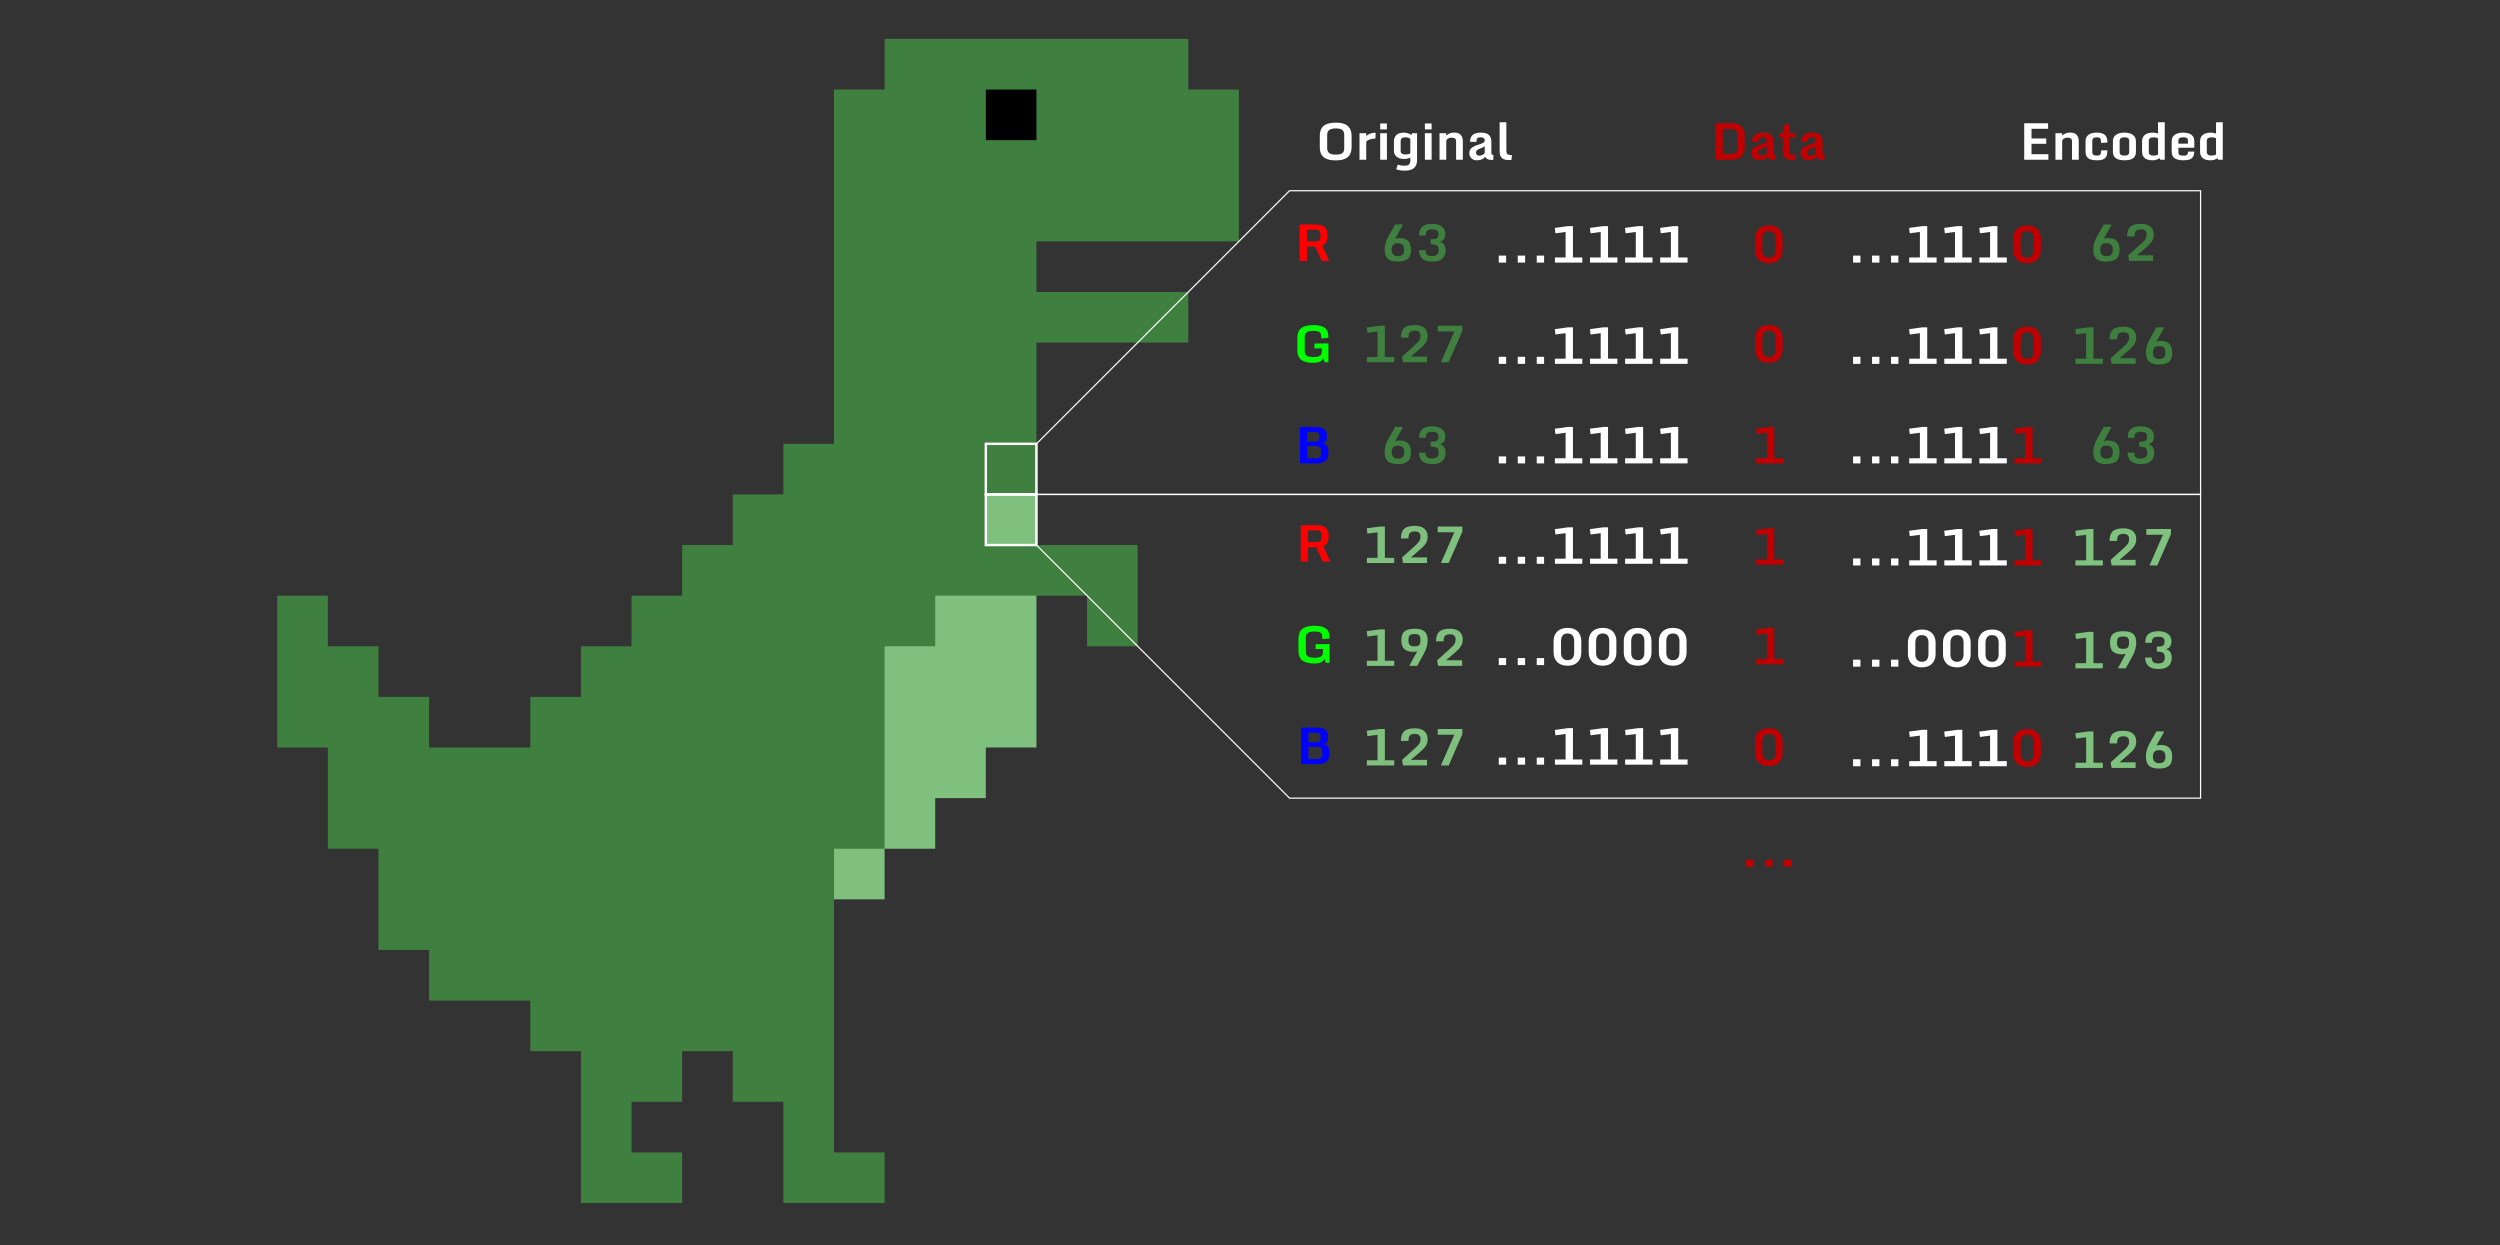 <?xml version="1.0" encoding="UTF-8" standalone="no"?><!-- Generator: Gravit.io --><svg xmlns="http://www.w3.org/2000/svg" xmlns:xlink="http://www.w3.org/1999/xlink" style="isolation:isolate" viewBox="0 0 2056 1024" width="2056pt" height="1024pt"><rect x="0" y="0" width="2056" height="1024" fill="#333333" stroke="none"/><defs><clipPath id="_clipPath_PLTHeTBfM0d5EJyzUILByLler7EC1iuz"><rect width="2056" height="1024"/></clipPath></defs><g clip-path="url(#_clipPath_PLTHeTBfM0d5EJyzUILByLler7EC1iuz)"><rect width="2056" height="1024" style="fill:rgb(0,0,0)" fill-opacity="0"/><g style="isolation:isolate"/><g><path d=" M 685.875 739.624 L 727.5 739.624 L 727.5 697.999 L 769.124 697.999 L 769.124 656.374 L 810.749 656.374 L 810.749 614.749 L 852.374 614.749 L 852.374 406.625 L 685.875 406.625 L 685.875 739.624 Z " fill="rgb(127,192,127)"/><path d=" M 1018.874 198.5 L 1018.874 73.625 L 977.249 73.625 L 977.249 32 L 727.5 32 L 727.5 73.625 L 685.875 73.625 L 685.875 365 L 644.25 365 L 644.25 406.625 L 602.625 406.625 L 602.625 448.25 L 561 448.25 L 561 489.875 L 519.375 489.875 L 519.375 531.5 L 477.75 531.5 L 477.75 573.124 L 436.125 573.124 L 436.125 614.749 L 352.875 614.749 L 352.875 573.124 L 311.25 573.124 L 311.25 531.5 L 269.625 531.5 L 269.625 489.875 L 228 489.875 L 228 614.749 L 269.625 614.749 L 269.625 697.999 L 311.25 697.999 L 311.25 781.249 L 352.875 781.249 L 352.875 822.874 L 436.125 822.874 L 436.125 864.499 L 477.75 864.499 L 477.75 989.374 L 561 989.374 L 561 947.749 L 519.375 947.749 L 519.375 906.124 L 561 906.124 L 561 864.499 L 602.625 864.499 L 602.625 906.124 L 644.25 906.124 L 644.25 989.374 L 727.5 989.374 L 727.5 947.749 L 685.875 947.749 L 685.875 697.999 L 727.5 697.999 L 727.5 531.5 L 769.124 531.5 L 769.124 489.875 L 893.999 489.875 L 893.999 531.5 L 935.624 531.5 L 935.624 448.25 L 810.749 448.25 L 810.749 406.625 L 852.374 406.625 L 852.374 281.75 L 977.249 281.75 L 977.249 240.125 L 852.374 240.125 L 852.374 198.5 L 1018.874 198.5 Z " fill="rgb(63,127,63)"/><path d=" M 852.374 73.625 L 810.749 73.625 L 810.749 115.25 L 852.374 115.25 L 852.374 73.625 Z " fill="rgb(0,0,0)"/><path d=" M 1074.828 188.907 L 1074.828 198.459 L 1082.247 198.459 L 1082.247 198.459 Q 1084.381 198.459 1085.184 197.25 L 1085.184 197.25 L 1085.184 197.25 Q 1085.986 196.041 1085.986 193.581 L 1085.986 193.581 L 1085.986 193.581 Q 1085.986 188.907 1082.49 188.907 L 1082.49 188.907 L 1074.828 188.907 Z  M 1074.828 214.617 L 1068.792 214.617 L 1068.792 184.618 L 1081.738 184.618 L 1081.738 184.618 Q 1087.551 184.618 1089.655 186.976 L 1089.655 186.976 L 1089.655 186.976 Q 1091.759 189.333 1091.759 193.368 L 1091.759 193.368 L 1091.759 193.368 Q 1091.759 197.402 1090.59 199.242 L 1090.59 199.242 L 1090.59 199.242 Q 1089.421 201.081 1087.348 201.894 L 1087.348 201.894 L 1093.141 214.617 L 1086.881 214.617 L 1081.617 202.768 L 1074.828 202.768 L 1074.828 214.617 Z " fill="rgb(255,0,0)"/><path d=" M 1149.582 199.984 L 1149.582 199.984 L 1149.582 199.984 Q 1144.521 199.984 1144.521 205.339 L 1144.521 205.339 L 1144.521 205.339 Q 1144.521 210.695 1149.674 210.695 L 1149.674 210.695 L 1149.674 210.695 Q 1154.826 210.695 1154.826 205.39 L 1154.826 205.39 L 1154.826 205.39 Q 1154.826 202.768 1153.607 201.376 L 1153.607 201.376 L 1153.607 201.376 Q 1152.387 199.984 1149.582 199.984 Z  M 1153.891 184.598 L 1147.347 196.244 L 1147.347 196.244 Q 1149.135 195.715 1150.517 195.715 L 1150.517 195.715 L 1150.517 195.715 Q 1155.476 195.715 1157.926 198.012 L 1157.926 198.012 L 1157.926 198.012 Q 1160.375 200.309 1160.375 205.512 L 1160.375 205.512 L 1160.375 205.512 Q 1160.375 210.715 1157.692 212.93 L 1157.692 212.93 L 1157.692 212.93 Q 1155.009 215.146 1149.41 215.146 L 1149.41 215.146 L 1149.41 215.146 Q 1143.81 215.146 1141.28 212.808 L 1141.28 212.808 L 1141.28 212.808 Q 1138.749 210.471 1138.749 205.359 L 1138.749 205.359 L 1138.749 205.359 Q 1138.749 200.248 1141.493 195.004 L 1141.493 195.004 L 1147.387 184.598 L 1153.891 184.598 Z  M 1177.793 210.593 L 1177.793 210.593 L 1177.793 210.593 Q 1183.138 210.593 1183.138 205.959 L 1183.138 205.959 L 1183.138 205.959 Q 1183.138 203.764 1182.579 202.758 L 1182.579 202.758 L 1182.579 202.758 Q 1182.02 201.752 1180.618 201.294 L 1180.618 201.294 L 1180.618 201.294 Q 1179.216 200.837 1176.553 200.837 L 1176.553 200.837 L 1176.553 196.793 L 1176.553 196.793 Q 1181.472 196.793 1182.407 195.289 L 1182.407 195.289 L 1182.407 195.289 Q 1182.976 194.354 1182.976 192.453 L 1182.976 192.453 L 1182.976 192.453 Q 1182.976 190.553 1181.817 189.587 L 1181.817 189.587 L 1181.817 189.587 Q 1180.659 188.622 1177.732 188.622 L 1177.732 188.622 L 1177.732 188.622 Q 1174.805 188.622 1173.657 189.709 L 1173.657 189.709 L 1173.657 189.709 Q 1172.509 190.797 1172.529 193.622 L 1172.529 193.622 L 1167.082 193.622 L 1167.082 193.622 Q 1167.122 188.337 1169.927 186.203 L 1169.927 186.203 L 1169.927 186.203 Q 1172.732 184.069 1177.701 184.069 L 1177.701 184.069 L 1177.701 184.069 Q 1182.671 184.069 1185.638 186.234 L 1185.638 186.234 L 1185.638 186.234 Q 1188.606 188.398 1188.606 192.24 L 1188.606 192.24 L 1188.606 192.24 Q 1188.606 195.329 1187.427 196.803 L 1187.427 196.803 L 1187.427 196.803 Q 1186.248 198.276 1184.053 198.764 L 1184.053 198.764 L 1184.053 198.764 Q 1188.87 200.065 1188.87 205.959 L 1188.87 205.959 L 1188.87 205.959 Q 1188.87 210.044 1186.268 212.605 L 1186.268 212.605 L 1186.268 212.605 Q 1183.667 215.166 1177.996 215.166 L 1177.996 215.166 L 1177.996 215.166 Q 1172.326 215.166 1169.704 212.758 L 1169.704 212.758 L 1169.704 212.758 Q 1167.082 210.349 1166.96 205.756 L 1166.96 205.756 L 1172.407 205.756 L 1172.407 205.756 Q 1172.448 208.52 1173.698 209.556 L 1173.698 209.556 L 1173.698 209.556 Q 1174.947 210.593 1177.793 210.593 Z " fill="rgb(63,127,63)"/><path d=" M 1146.615 297.867 L 1124.095 297.867 L 1124.095 293.619 L 1132.875 293.619 L 1132.875 272.644 L 1124.542 273.742 L 1124.014 269.331 L 1134.745 267.868 L 1138.912 267.868 L 1138.912 293.619 L 1146.615 293.619 L 1146.615 297.867 Z  M 1168.24 276.14 L 1168.24 276.14 L 1168.24 276.14 Q 1168.24 271.872 1163.606 271.872 L 1163.606 271.872 L 1163.606 271.872 Q 1160.7 271.872 1159.511 273.163 L 1159.511 273.163 L 1159.511 273.163 Q 1158.322 274.453 1158.322 277.705 L 1158.322 277.705 L 1152.123 277.705 L 1152.123 277.705 Q 1152.123 272.278 1154.724 269.799 L 1154.724 269.799 L 1154.724 269.799 Q 1157.326 267.319 1163.342 267.319 L 1163.342 267.319 L 1163.342 267.319 Q 1171.391 267.319 1173.484 272.705 L 1173.484 272.705 L 1173.484 272.705 Q 1174.094 274.27 1174.094 276.181 L 1174.094 276.181 L 1174.094 276.181 Q 1174.094 279.311 1172.63 281.648 L 1172.63 281.648 L 1172.63 281.648 Q 1171.167 283.985 1167.854 286.811 L 1167.854 286.811 L 1160.334 293.254 L 1173.586 293.254 L 1173.586 297.867 L 1153.81 297.867 L 1153.078 293.274 L 1164.196 283.254 L 1164.196 283.254 Q 1166.553 281.14 1167.397 279.656 L 1167.397 279.656 L 1167.397 279.656 Q 1168.24 278.173 1168.24 276.14 Z  M 1191.39 297.867 L 1185.008 297.867 L 1196.065 272.583 L 1182.366 272.583 L 1182.366 267.868 L 1202.65 267.868 L 1202.65 272.055 L 1191.39 297.867 Z " fill="rgb(63,127,63)"/><path d=" M 1149.582 366.483 L 1149.582 366.483 L 1149.582 366.483 Q 1144.521 366.483 1144.521 371.839 L 1144.521 371.839 L 1144.521 371.839 Q 1144.521 377.194 1149.674 377.194 L 1149.674 377.194 L 1149.674 377.194 Q 1154.826 377.194 1154.826 371.89 L 1154.826 371.89 L 1154.826 371.89 Q 1154.826 369.268 1153.607 367.876 L 1153.607 367.876 L 1153.607 367.876 Q 1152.387 366.483 1149.582 366.483 Z  M 1153.891 351.098 L 1147.347 362.744 L 1147.347 362.744 Q 1149.135 362.215 1150.517 362.215 L 1150.517 362.215 L 1150.517 362.215 Q 1155.476 362.215 1157.926 364.512 L 1157.926 364.512 L 1157.926 364.512 Q 1160.375 366.809 1160.375 372.012 L 1160.375 372.012 L 1160.375 372.012 Q 1160.375 377.215 1157.692 379.43 L 1157.692 379.43 L 1157.692 379.43 Q 1155.009 381.646 1149.41 381.646 L 1149.41 381.646 L 1149.41 381.646 Q 1143.81 381.646 1141.28 379.308 L 1141.28 379.308 L 1141.28 379.308 Q 1138.749 376.971 1138.749 371.859 L 1138.749 371.859 L 1138.749 371.859 Q 1138.749 366.748 1141.493 361.504 L 1141.493 361.504 L 1147.387 351.098 L 1153.891 351.098 Z  M 1177.793 377.093 L 1177.793 377.093 L 1177.793 377.093 Q 1183.138 377.093 1183.138 372.459 L 1183.138 372.459 L 1183.138 372.459 Q 1183.138 370.264 1182.579 369.258 L 1182.579 369.258 L 1182.579 369.258 Q 1182.02 368.252 1180.618 367.794 L 1180.618 367.794 L 1180.618 367.794 Q 1179.216 367.337 1176.553 367.337 L 1176.553 367.337 L 1176.553 363.292 L 1176.553 363.292 Q 1181.472 363.292 1182.407 361.788 L 1182.407 361.788 L 1182.407 361.788 Q 1182.976 360.853 1182.976 358.953 L 1182.976 358.953 L 1182.976 358.953 Q 1182.976 357.053 1181.817 356.087 L 1181.817 356.087 L 1181.817 356.087 Q 1180.659 355.122 1177.732 355.122 L 1177.732 355.122 L 1177.732 355.122 Q 1174.805 355.122 1173.657 356.209 L 1173.657 356.209 L 1173.657 356.209 Q 1172.509 357.297 1172.529 360.122 L 1172.529 360.122 L 1167.082 360.122 L 1167.082 360.122 Q 1167.122 354.837 1169.927 352.703 L 1169.927 352.703 L 1169.927 352.703 Q 1172.732 350.569 1177.701 350.569 L 1177.701 350.569 L 1177.701 350.569 Q 1182.671 350.569 1185.638 352.734 L 1185.638 352.734 L 1185.638 352.734 Q 1188.606 354.898 1188.606 358.74 L 1188.606 358.74 L 1188.606 358.74 Q 1188.606 361.829 1187.427 363.303 L 1187.427 363.303 L 1187.427 363.303 Q 1186.248 364.776 1184.053 365.264 L 1184.053 365.264 L 1184.053 365.264 Q 1188.87 366.565 1188.87 372.459 L 1188.87 372.459 L 1188.87 372.459 Q 1188.87 376.544 1186.268 379.105 L 1186.268 379.105 L 1186.268 379.105 Q 1183.667 381.666 1177.996 381.666 L 1177.996 381.666 L 1177.996 381.666 Q 1172.326 381.666 1169.704 379.257 L 1169.704 379.257 L 1169.704 379.257 Q 1167.082 376.849 1166.96 372.256 L 1166.96 372.256 L 1172.407 372.256 L 1172.407 372.256 Q 1172.448 375.02 1173.698 376.056 L 1173.698 376.056 L 1173.698 376.056 Q 1174.947 377.093 1177.793 377.093 Z " fill="rgb(63,127,63)"/><path d=" M 1085.803 297.278 L 1085.803 297.278 L 1085.803 297.278 Q 1084.98 297.725 1083.507 298.06 L 1083.507 298.06 L 1083.507 298.06 Q 1082.033 298.396 1079.554 298.396 L 1079.554 298.396 L 1079.554 298.396 Q 1077.094 298.396 1074.737 297.867 L 1074.737 297.867 L 1074.737 297.867 Q 1070.326 296.892 1068.629 294.361 L 1068.629 294.361 L 1068.629 294.361 Q 1066.932 291.831 1066.932 288.03 L 1066.932 288.03 L 1066.932 278.01 L 1066.932 278.01 Q 1066.932 271.811 1070.875 269.352 L 1070.875 269.352 L 1070.875 269.352 Q 1074.066 267.36 1080.204 267.36 L 1080.204 267.36 L 1080.204 267.36 Q 1090.061 267.38 1091.891 272.909 L 1091.891 272.909 L 1091.891 272.909 Q 1092.5 274.778 1092.5 277.4 L 1092.5 277.4 L 1092.5 277.868 L 1086.566 278.315 L 1086.566 277.116 L 1086.566 277.116 Q 1086.566 274.189 1085.143 273.142 L 1085.143 273.142 L 1085.143 273.142 Q 1083.72 272.096 1080.153 272.096 L 1080.153 272.096 L 1080.153 272.096 Q 1076.586 272.096 1074.787 273.234 L 1074.787 273.234 L 1074.787 273.234 Q 1072.989 274.372 1072.989 277.299 L 1072.989 277.299 L 1072.989 288.64 L 1072.989 288.64 Q 1072.989 291.628 1074.838 292.644 L 1074.838 292.644 L 1074.838 292.644 Q 1076.688 293.66 1080.204 293.66 L 1080.204 293.66 L 1080.204 293.66 Q 1083.72 293.66 1085.397 292.644 L 1085.397 292.644 L 1085.397 292.644 Q 1087.074 291.628 1087.074 288.64 L 1087.074 288.64 L 1087.074 286.445 L 1081.017 286.445 L 1081.017 282.481 L 1092.521 282.481 L 1092.521 297.867 L 1089.33 297.867 L 1088.374 294.412 L 1088.374 294.412 Q 1088.11 295.306 1087.368 296.068 L 1087.368 296.068 L 1087.368 296.068 Q 1086.627 296.831 1085.803 297.278 Z " fill="rgb(0,255,0)"/><path d=" M 1075.113 355.244 L 1075.113 363.191 L 1081.352 363.191 L 1081.352 363.191 Q 1084.238 363.191 1084.787 361.666 L 1084.787 361.666 L 1084.787 361.666 Q 1085.092 360.813 1085.092 359.116 L 1085.092 359.116 L 1085.092 359.116 Q 1085.092 357.419 1084.716 356.646 L 1084.716 356.646 L 1084.716 356.646 Q 1084.34 355.874 1083.344 355.559 L 1083.344 355.559 L 1083.344 355.559 Q 1082.348 355.244 1080.234 355.244 L 1080.234 355.244 L 1075.113 355.244 Z  M 1075.113 366.829 L 1075.113 376.89 L 1080.966 376.89 L 1080.966 376.89 Q 1082.795 376.89 1083.822 376.707 L 1083.822 376.707 L 1083.822 376.707 Q 1084.848 376.524 1085.488 375.934 L 1085.488 375.934 L 1085.488 375.934 Q 1086.129 375.345 1086.322 374.43 L 1086.322 374.43 L 1086.322 374.43 Q 1086.515 373.516 1086.515 372.184 L 1086.515 372.184 L 1086.515 372.184 Q 1086.515 370.853 1086.433 370.182 L 1086.433 370.182 L 1086.433 370.182 Q 1086.23 368.475 1085.153 367.652 L 1085.153 367.652 L 1085.153 367.652 Q 1084.076 366.829 1081.576 366.829 L 1081.576 366.829 L 1075.113 366.829 Z  M 1082.084 381.117 L 1069.076 381.117 L 1069.076 351.118 L 1080.621 351.118 L 1080.621 351.118 Q 1086.799 351.118 1089.076 353.049 L 1089.076 353.049 L 1089.076 353.049 Q 1090.255 354.065 1090.752 355.467 L 1090.752 355.467 L 1090.752 355.467 Q 1091.25 356.87 1091.25 359.166 L 1091.25 359.166 L 1091.25 359.166 Q 1091.25 361.463 1090.437 362.835 L 1090.437 362.835 L 1090.437 362.835 Q 1089.624 364.207 1087.409 364.776 L 1087.409 364.776 L 1087.409 364.776 Q 1090.417 365.183 1091.474 367.052 L 1091.474 367.052 L 1091.474 367.052 Q 1092.531 368.922 1092.531 372.012 L 1092.531 372.012 L 1092.531 372.012 Q 1092.531 372.195 1092.531 372.378 L 1092.531 372.378 L 1092.531 372.378 Q 1092.531 376.808 1090.092 378.963 L 1090.092 378.963 L 1090.092 378.963 Q 1087.653 381.117 1082.084 381.117 L 1082.084 381.117 Z " fill="rgb(0,0,255)"/><path d=" M 810.749 448.25 L 852.374 448.25 L 852.374 406.625 L 810.749 406.625 L 810.749 448.25 Z " fill="none" vector-effect="non-scaling-stroke" stroke-width="2" stroke="rgb(255,255,255)" stroke-linejoin="miter" stroke-linecap="square" stroke-miterlimit="3"/><path d=" M 810.749 406.625 L 852.374 406.625 L 852.374 365 L 810.749 365 L 810.749 406.625 Z " fill="none" vector-effect="non-scaling-stroke" stroke-width="2" stroke="rgb(255,255,255)" stroke-linejoin="miter" stroke-linecap="square" stroke-miterlimit="3"/><path d=" M 1098.628 131.896 L 1098.628 131.896 L 1098.628 131.896 Q 1089.807 131.896 1087.003 127.506 L 1087.003 127.506 L 1087.003 127.506 Q 1085.417 125.067 1085.417 121.185 L 1085.417 121.185 L 1085.417 111.795 L 1085.417 111.795 Q 1085.417 105.474 1089.34 102.953 L 1089.34 102.953 L 1089.34 102.953 Q 1092.572 100.88 1098.71 100.86 L 1098.71 100.86 L 1098.71 100.86 Q 1107.266 100.86 1110.01 105.535 L 1110.01 105.535 L 1110.01 105.535 Q 1111.555 108.157 1111.555 112.1 L 1111.555 112.1 L 1111.555 120.86 L 1111.555 120.86 Q 1111.555 126.998 1107.693 129.721 L 1107.693 129.721 L 1107.693 129.721 Q 1104.604 131.896 1098.628 131.896 Z  M 1091.474 121.855 L 1091.474 121.855 Q 1091.474 124.803 1093.283 125.981 L 1093.283 125.981 L 1093.283 125.981 Q 1095.092 127.16 1098.679 127.16 L 1098.679 127.16 L 1098.679 127.16 Q 1102.266 127.16 1103.882 125.992 L 1103.882 125.992 L 1103.882 125.992 Q 1105.498 124.823 1105.498 121.855 L 1105.498 121.855 L 1105.498 110.982 L 1105.498 110.982 Q 1105.498 108.055 1103.852 106.825 L 1103.852 106.825 L 1103.852 106.825 Q 1102.205 105.596 1098.679 105.596 L 1098.679 105.596 L 1098.679 105.596 Q 1095.153 105.596 1093.313 106.815 L 1093.313 106.815 L 1093.313 106.815 Q 1091.474 108.035 1091.474 110.982 L 1091.474 110.982 L 1091.474 121.855 Z  M 1123.587 131.367 L 1118.059 131.367 L 1118.059 109.539 L 1123.587 109.539 L 1123.587 112.14 L 1123.587 112.14 Q 1124.075 111.205 1125.619 110.474 L 1125.619 110.474 L 1125.619 110.474 Q 1128.282 109.193 1130.762 109.193 L 1130.762 109.193 L 1130.762 109.193 Q 1131.046 109.193 1131.29 109.213 L 1131.29 109.213 L 1131.168 113.908 L 1131.168 113.908 Q 1127.53 114.091 1125.132 115.27 L 1125.132 115.27 L 1125.132 115.27 Q 1123.79 115.921 1123.587 116.734 L 1123.587 116.734 L 1123.587 131.367 Z  M 1140.599 106.429 L 1135.07 106.429 L 1135.07 101.531 L 1140.599 101.531 L 1140.599 106.429 Z  M 1140.599 131.367 L 1135.07 131.367 L 1135.07 109.539 L 1140.599 109.539 L 1140.599 131.367 Z  M 1155.802 127.038 L 1155.802 127.038 L 1155.802 127.038 Q 1158.505 127.038 1159.846 126.063 L 1159.846 126.063 L 1159.846 114.457 L 1159.846 114.457 Q 1159.846 113.969 1158.688 113.441 L 1158.688 113.441 L 1158.688 113.441 Q 1157.509 112.933 1155.68 112.933 L 1155.68 112.933 L 1155.68 112.933 Q 1151.899 112.933 1151.899 115.982 L 1151.899 115.982 L 1151.899 124.132 L 1151.899 124.132 Q 1151.899 127.038 1155.802 127.038 Z  M 1155.517 140.331 L 1155.517 140.331 L 1155.517 140.331 Q 1150.7 140.331 1148.302 139.192 L 1148.302 139.192 L 1149.44 135.432 L 1149.44 135.432 Q 1152.509 136.286 1155.1 136.286 L 1155.1 136.286 L 1155.1 136.286 Q 1157.692 136.286 1158.769 135.26 L 1158.769 135.26 L 1158.769 135.26 Q 1159.846 134.233 1159.846 131.977 L 1159.846 131.977 L 1159.846 129.579 L 1159.846 129.579 Q 1157.936 130.717 1154.43 130.717 L 1154.43 130.717 L 1154.43 130.717 Q 1150.924 130.717 1148.647 128.918 L 1148.647 128.918 L 1148.647 128.918 Q 1146.371 127.12 1146.371 123.929 L 1146.371 123.929 L 1146.371 116.104 L 1146.371 116.104 Q 1146.371 113.156 1148.292 111.114 L 1148.292 111.114 L 1148.292 111.114 Q 1150.212 109.071 1154.684 109.071 L 1154.684 109.071 L 1154.684 109.071 Q 1156.411 109.071 1158.068 109.65 L 1158.068 109.65 L 1158.068 109.65 Q 1159.724 110.23 1160.802 111.104 L 1160.802 111.104 L 1161.269 109.518 L 1165.375 109.518 L 1165.375 131.611 L 1165.375 131.611 Q 1165.375 140.331 1155.517 140.331 Z  M 1177.366 106.429 L 1171.838 106.429 L 1171.838 101.531 L 1177.366 101.531 L 1177.366 106.429 Z  M 1177.366 131.367 L 1171.838 131.367 L 1171.838 109.539 L 1177.366 109.539 L 1177.366 131.367 Z  M 1197.488 131.367 L 1197.488 116.022 L 1197.488 116.022 Q 1197.488 113.197 1193.646 113.197 L 1193.646 113.197 L 1193.646 113.197 Q 1192 113.197 1190.699 114.061 L 1190.699 114.061 L 1190.699 114.061 Q 1189.398 114.925 1189.398 116.429 L 1189.398 116.429 L 1189.398 131.367 L 1183.87 131.367 L 1183.87 109.539 L 1189.398 109.539 L 1189.398 111.47 L 1189.398 111.47 Q 1192.183 109.031 1195.902 109.031 L 1195.902 109.031 L 1195.902 109.031 Q 1199.622 109.031 1201.319 110.941 L 1201.319 110.941 L 1201.319 110.941 Q 1203.016 112.852 1203.016 115.717 L 1203.016 115.717 L 1203.016 131.367 L 1197.488 131.367 Z  M 1213.89 125.392 L 1213.89 125.392 L 1213.89 125.392 Q 1213.89 128.014 1216.735 128.014 L 1216.735 128.014 L 1216.735 128.014 Q 1217.853 128.014 1219.093 127.424 L 1219.093 127.424 L 1219.093 127.424 Q 1220.333 126.835 1221.044 125.758 L 1221.044 125.758 L 1221.044 120.311 L 1221.044 120.311 Q 1220.068 121.103 1217.609 122.008 L 1217.609 122.008 L 1217.609 122.008 Q 1215.15 122.912 1214.52 123.675 L 1214.52 123.675 L 1214.52 123.675 Q 1213.89 124.437 1213.89 125.392 Z  M 1221.491 128.949 L 1221.491 128.949 Q 1220.536 130.189 1218.757 131.012 L 1218.757 131.012 L 1218.757 131.012 Q 1216.979 131.835 1214.438 131.835 L 1214.438 131.835 L 1214.438 131.835 Q 1211.898 131.835 1210.14 130.189 L 1210.14 130.189 L 1210.14 130.189 Q 1208.382 128.542 1208.382 125.981 L 1208.382 125.981 L 1208.382 125.981 Q 1208.382 123.42 1209.977 121.876 L 1209.977 121.876 L 1209.977 121.876 Q 1211.573 120.331 1216.085 118.908 L 1216.085 118.908 L 1216.085 118.908 Q 1218.828 118.034 1219.936 117.343 L 1219.936 117.343 L 1219.936 117.343 Q 1221.044 116.652 1221.044 115.433 L 1221.044 115.433 L 1221.044 115.433 Q 1221.044 112.913 1217.609 112.933 L 1217.609 112.933 L 1217.609 112.933 Q 1215.678 112.933 1214.946 113.675 L 1214.946 113.675 L 1214.946 113.675 Q 1214.215 114.417 1214.215 115.819 L 1214.215 115.819 L 1214.215 116.673 L 1209.032 116.673 L 1209.032 116.022 L 1209.032 116.022 Q 1209.032 112.75 1211.207 110.911 L 1211.207 110.911 L 1211.207 110.911 Q 1213.381 109.071 1217.894 109.071 L 1217.894 109.071 L 1217.894 109.071 Q 1222.406 109.071 1224.448 110.982 L 1224.448 110.982 L 1224.448 110.982 Q 1226.491 112.892 1226.491 116.469 L 1226.491 116.469 L 1226.491 125.107 L 1226.491 125.107 Q 1226.491 126.571 1226.857 127.038 L 1226.857 127.038 L 1226.857 127.038 Q 1227.223 127.506 1228.259 127.506 L 1228.259 127.506 L 1228.036 131.53 L 1226.877 131.53 L 1226.877 131.53 Q 1224.621 131.53 1223.361 130.91 L 1223.361 130.91 L 1223.361 130.91 Q 1222.101 130.29 1221.491 128.949 L 1221.491 128.949 Z  M 1242.995 131.611 L 1240.678 131.611 L 1240.678 131.611 Q 1236.917 131.611 1235.109 129.904 L 1235.109 129.904 L 1235.109 129.904 Q 1233.3 128.197 1233.3 124.193 L 1233.3 124.193 L 1233.3 100.575 L 1238.828 100.575 L 1238.828 124.111 L 1238.828 124.111 Q 1238.828 125.941 1239.682 126.723 L 1239.682 126.723 L 1239.682 126.723 Q 1240.535 127.506 1242.73 127.506 L 1242.73 127.506 L 1243.421 127.506 L 1242.995 131.611 Z " fill="rgb(255,255,255)"/><path d=" M 1423.813 131.367 L 1410.785 131.367 L 1410.785 101.368 L 1423.793 101.368 L 1423.793 101.368 Q 1430.988 101.368 1433.467 105.636 L 1433.467 105.636 L 1433.467 105.636 Q 1434.849 108.035 1434.849 111.835 L 1434.849 111.835 L 1434.849 121.042 L 1434.849 121.042 Q 1434.849 128.644 1429.077 130.615 L 1429.077 130.615 L 1429.077 130.615 Q 1426.882 131.367 1423.813 131.367 L 1423.813 131.367 Z  M 1416.821 106.063 L 1416.821 126.672 L 1423.285 126.672 L 1423.285 126.672 Q 1426.374 126.672 1427.594 125.534 L 1427.594 125.534 L 1427.594 125.534 Q 1428.813 124.396 1428.813 121.815 L 1428.813 121.815 L 1428.813 111.043 L 1428.813 111.043 Q 1428.813 108.502 1427.563 107.283 L 1427.563 107.283 L 1427.563 107.283 Q 1426.313 106.063 1423.285 106.063 L 1423.285 106.063 L 1416.821 106.063 Z  M 1445.886 125.392 L 1445.886 125.392 L 1445.886 125.392 Q 1445.886 128.014 1448.731 128.014 L 1448.731 128.014 L 1448.731 128.014 Q 1449.849 128.014 1451.089 127.424 L 1451.089 127.424 L 1451.089 127.424 Q 1452.329 126.835 1453.04 125.758 L 1453.04 125.758 L 1453.04 120.311 L 1453.04 120.311 Q 1452.064 121.103 1449.605 122.008 L 1449.605 122.008 L 1449.605 122.008 Q 1447.146 122.912 1446.516 123.675 L 1446.516 123.675 L 1446.516 123.675 Q 1445.886 124.437 1445.886 125.392 Z  M 1453.487 128.949 L 1453.487 128.949 Q 1452.532 130.189 1450.753 131.012 L 1450.753 131.012 L 1450.753 131.012 Q 1448.975 131.835 1446.434 131.835 L 1446.434 131.835 L 1446.434 131.835 Q 1443.894 131.835 1442.136 130.189 L 1442.136 130.189 L 1442.136 130.189 Q 1440.378 128.542 1440.378 125.981 L 1440.378 125.981 L 1440.378 125.981 Q 1440.378 123.42 1441.973 121.876 L 1441.973 121.876 L 1441.973 121.876 Q 1443.569 120.331 1448.081 118.908 L 1448.081 118.908 L 1448.081 118.908 Q 1450.825 118.034 1451.932 117.343 L 1451.932 117.343 L 1451.932 117.343 Q 1453.04 116.652 1453.04 115.433 L 1453.04 115.433 L 1453.04 115.433 Q 1453.04 112.913 1449.605 112.933 L 1449.605 112.933 L 1449.605 112.933 Q 1447.674 112.933 1446.943 113.675 L 1446.943 113.675 L 1446.943 113.675 Q 1446.211 114.417 1446.211 115.819 L 1446.211 115.819 L 1446.211 116.673 L 1441.028 116.673 L 1441.028 116.022 L 1441.028 116.022 Q 1441.028 112.75 1443.203 110.911 L 1443.203 110.911 L 1443.203 110.911 Q 1445.378 109.071 1449.89 109.071 L 1449.89 109.071 L 1449.89 109.071 Q 1454.402 109.071 1456.444 110.982 L 1456.444 110.982 L 1456.444 110.982 Q 1458.487 112.892 1458.487 116.469 L 1458.487 116.469 L 1458.487 125.107 L 1458.487 125.107 Q 1458.487 126.571 1458.853 127.038 L 1458.853 127.038 L 1458.853 127.038 Q 1459.219 127.506 1460.255 127.506 L 1460.255 127.506 L 1460.032 131.53 L 1458.873 131.53 L 1458.873 131.53 Q 1456.617 131.53 1455.357 130.91 L 1455.357 130.91 L 1455.357 130.91 Q 1454.097 130.29 1453.487 128.949 L 1453.487 128.949 Z  M 1476.82 131.611 L 1475.458 131.611 L 1475.458 131.611 Q 1470.479 131.611 1468.324 130.107 L 1468.324 130.107 L 1468.324 130.107 Q 1466.17 128.603 1466.17 124.437 L 1466.17 124.437 L 1466.17 113.055 L 1463.263 113.055 L 1463.263 109.539 L 1466.332 109.539 L 1466.84 102.527 L 1471.698 102.527 L 1471.698 109.539 L 1476.881 109.539 L 1476.881 113.055 L 1471.698 113.055 L 1471.698 124.051 L 1471.698 124.051 Q 1471.698 126.083 1472.663 126.794 L 1472.663 126.794 L 1472.663 126.794 Q 1473.629 127.506 1476.373 127.506 L 1476.373 127.506 L 1477.023 127.506 L 1476.82 131.611 Z  M 1486.271 125.392 L 1486.271 125.392 L 1486.271 125.392 Q 1486.271 128.014 1489.116 128.014 L 1489.116 128.014 L 1489.116 128.014 Q 1490.234 128.014 1491.474 127.424 L 1491.474 127.424 L 1491.474 127.424 Q 1492.714 126.835 1493.425 125.758 L 1493.425 125.758 L 1493.425 120.311 L 1493.425 120.311 Q 1492.45 121.103 1489.99 122.008 L 1489.99 122.008 L 1489.99 122.008 Q 1487.531 122.912 1486.901 123.675 L 1486.901 123.675 L 1486.901 123.675 Q 1486.271 124.437 1486.271 125.392 Z  M 1493.872 128.949 L 1493.872 128.949 Q 1492.917 130.189 1491.139 131.012 L 1491.139 131.012 L 1491.139 131.012 Q 1489.36 131.835 1486.82 131.835 L 1486.82 131.835 L 1486.82 131.835 Q 1484.279 131.835 1482.521 130.189 L 1482.521 130.189 L 1482.521 130.189 Q 1480.763 128.542 1480.763 125.981 L 1480.763 125.981 L 1480.763 125.981 Q 1480.763 123.42 1482.358 121.876 L 1482.358 121.876 L 1482.358 121.876 Q 1483.954 120.331 1488.466 118.908 L 1488.466 118.908 L 1488.466 118.908 Q 1491.21 118.034 1492.317 117.343 L 1492.317 117.343 L 1492.317 117.343 Q 1493.425 116.652 1493.425 115.433 L 1493.425 115.433 L 1493.425 115.433 Q 1493.425 112.913 1489.99 112.933 L 1489.99 112.933 L 1489.99 112.933 Q 1488.059 112.933 1487.328 113.675 L 1487.328 113.675 L 1487.328 113.675 Q 1486.596 114.417 1486.596 115.819 L 1486.596 115.819 L 1486.596 116.673 L 1481.413 116.673 L 1481.413 116.022 L 1481.413 116.022 Q 1481.413 112.75 1483.588 110.911 L 1483.588 110.911 L 1483.588 110.911 Q 1485.763 109.071 1490.275 109.071 L 1490.275 109.071 L 1490.275 109.071 Q 1494.787 109.071 1496.83 110.982 L 1496.83 110.982 L 1496.83 110.982 Q 1498.872 112.892 1498.872 116.469 L 1498.872 116.469 L 1498.872 125.107 L 1498.872 125.107 Q 1498.872 126.571 1499.238 127.038 L 1499.238 127.038 L 1499.238 127.038 Q 1499.604 127.506 1500.64 127.506 L 1500.64 127.506 L 1500.417 131.53 L 1499.258 131.53 L 1499.258 131.53 Q 1497.002 131.53 1495.742 130.91 L 1495.742 130.91 L 1495.742 130.91 Q 1494.482 130.29 1493.872 128.949 L 1493.872 128.949 Z " fill="rgb(192,0,0)"/><path d=" M 1301.286 215.969 L 1278.766 215.969 L 1278.766 211.721 L 1287.546 211.721 L 1287.546 190.746 L 1279.213 191.843 L 1278.685 187.433 L 1289.416 185.97 L 1293.583 185.97 L 1293.583 211.721 L 1301.286 211.721 L 1301.286 215.969 Z  M 1330.147 215.969 L 1307.627 215.969 L 1307.627 211.721 L 1316.407 211.721 L 1316.407 190.746 L 1308.074 191.843 L 1307.546 187.433 L 1318.277 185.97 L 1322.444 185.97 L 1322.444 211.721 L 1330.147 211.721 L 1330.147 215.969 Z  M 1359.008 215.969 L 1336.488 215.969 L 1336.488 211.721 L 1345.268 211.721 L 1345.268 190.746 L 1336.935 191.843 L 1336.407 187.433 L 1347.138 185.97 L 1351.305 185.97 L 1351.305 211.721 L 1359.008 211.721 L 1359.008 215.969 Z  M 1387.869 215.969 L 1365.349 215.969 L 1365.349 211.721 L 1374.129 211.721 L 1374.129 190.746 L 1365.796 191.843 L 1365.268 187.433 L 1375.999 185.97 L 1380.166 185.97 L 1380.166 211.721 L 1387.869 211.721 L 1387.869 215.969 Z  M 1238.645 215.969 L 1232.588 215.969 L 1232.588 210.197 L 1238.645 210.197 L 1238.645 215.969 Z  M 1254.254 215.969 L 1248.198 215.969 L 1248.198 210.197 L 1254.254 210.197 L 1254.254 215.969 Z  M 1269.864 215.969 L 1263.807 215.969 L 1263.807 210.197 L 1269.864 210.197 L 1269.864 215.969 Z " fill="rgb(255,255,255)"/><path d=" M 1666.907 216.518 L 1666.907 216.518 L 1666.907 216.518 Q 1664.264 216.518 1661.988 215.623 L 1661.988 215.623 L 1661.988 215.623 Q 1659.712 214.729 1658.37 213.205 L 1658.37 213.205 L 1658.37 213.205 Q 1655.647 210.136 1655.647 205.847 L 1655.647 205.847 L 1655.647 196.234 L 1655.647 196.234 Q 1655.647 190.665 1659.549 187.636 L 1659.549 187.636 L 1659.549 187.636 Q 1662.415 185.421 1667.211 185.421 L 1667.211 185.421 L 1667.211 185.421 Q 1673.959 185.421 1676.805 190.096 L 1676.805 190.096 L 1676.805 190.096 Q 1678.41 192.738 1678.41 196.315 L 1678.41 196.315 L 1678.41 205.766 L 1678.41 205.766 Q 1678.41 209.18 1676.744 211.863 L 1676.744 211.863 L 1676.744 211.863 Q 1673.858 216.497 1666.907 216.518 Z  M 1667.211 211.945 L 1667.211 211.945 L 1667.211 211.945 Q 1670.646 211.945 1671.906 209.18 L 1671.906 209.18 L 1671.906 209.18 Q 1672.557 207.798 1672.557 205.949 L 1672.557 205.949 L 1672.557 196.071 L 1672.557 196.071 Q 1672.557 193.774 1671.561 192.067 L 1671.561 192.067 L 1671.561 192.067 Q 1670.362 189.994 1667.008 189.994 L 1667.008 189.994 L 1667.008 189.994 Q 1663.655 189.994 1662.394 192.799 L 1662.394 192.799 L 1662.394 192.799 Q 1661.744 194.201 1661.744 196.071 L 1661.744 196.071 L 1661.744 205.949 L 1661.744 205.949 Q 1661.744 208.916 1663.258 210.43 L 1663.258 210.43 L 1663.258 210.43 Q 1664.772 211.945 1667.211 211.945 Z " fill="rgb(192,0,0)"/><path d=" M 1592.66 215.969 L 1570.141 215.969 L 1570.141 211.721 L 1578.921 211.721 L 1578.921 190.746 L 1570.588 191.843 L 1570.059 187.433 L 1580.791 185.97 L 1584.957 185.97 L 1584.957 211.721 L 1592.66 211.721 L 1592.66 215.969 Z  M 1621.522 215.969 L 1599.002 215.969 L 1599.002 211.721 L 1607.782 211.721 L 1607.782 190.746 L 1599.449 191.843 L 1598.92 187.433 L 1609.652 185.97 L 1613.818 185.97 L 1613.818 211.721 L 1621.522 211.721 L 1621.522 215.969 Z  M 1650.383 215.969 L 1627.863 215.969 L 1627.863 211.721 L 1636.643 211.721 L 1636.643 190.746 L 1628.31 191.843 L 1627.782 187.433 L 1638.513 185.97 L 1642.68 185.97 L 1642.68 211.721 L 1650.383 211.721 L 1650.383 215.969 Z  M 1530.02 215.969 L 1523.963 215.969 L 1523.963 210.197 L 1530.02 210.197 L 1530.02 215.969 Z  M 1545.629 215.969 L 1539.572 215.969 L 1539.572 210.197 L 1545.629 210.197 L 1545.629 215.969 Z  M 1561.238 215.969 L 1555.182 215.969 L 1555.182 210.197 L 1561.238 210.197 L 1561.238 215.969 Z " fill="rgb(255,255,255)"/><path d=" M 1732.332 199.984 L 1732.332 199.984 L 1732.332 199.984 Q 1727.271 199.984 1727.271 205.339 L 1727.271 205.339 L 1727.271 205.339 Q 1727.271 210.695 1732.423 210.695 L 1732.423 210.695 L 1732.423 210.695 Q 1737.575 210.695 1737.575 205.39 L 1737.575 205.39 L 1737.575 205.39 Q 1737.575 202.768 1736.356 201.376 L 1736.356 201.376 L 1736.356 201.376 Q 1735.137 199.984 1732.332 199.984 Z  M 1736.641 184.598 L 1730.096 196.244 L 1730.096 196.244 Q 1731.885 195.715 1733.267 195.715 L 1733.267 195.715 L 1733.267 195.715 Q 1738.226 195.715 1740.675 198.012 L 1740.675 198.012 L 1740.675 198.012 Q 1743.124 200.309 1743.124 205.512 L 1743.124 205.512 L 1743.124 205.512 Q 1743.124 210.715 1740.441 212.93 L 1740.441 212.93 L 1740.441 212.93 Q 1737.758 215.146 1732.159 215.146 L 1732.159 215.146 L 1732.159 215.146 Q 1726.559 215.146 1724.029 212.808 L 1724.029 212.808 L 1724.029 212.808 Q 1721.499 210.471 1721.499 205.359 L 1721.499 205.359 L 1721.499 205.359 Q 1721.499 200.248 1724.242 195.004 L 1724.242 195.004 L 1730.137 184.598 L 1736.641 184.598 Z  M 1765.42 192.89 L 1765.42 192.89 L 1765.42 192.89 Q 1765.42 188.622 1760.786 188.622 L 1760.786 188.622 L 1760.786 188.622 Q 1757.88 188.622 1756.691 189.913 L 1756.691 189.913 L 1756.691 189.913 Q 1755.502 191.203 1755.502 194.455 L 1755.502 194.455 L 1749.303 194.455 L 1749.303 194.455 Q 1749.303 189.029 1751.904 186.549 L 1751.904 186.549 L 1751.904 186.549 Q 1754.506 184.069 1760.522 184.069 L 1760.522 184.069 L 1760.522 184.069 Q 1768.571 184.069 1770.664 189.455 L 1770.664 189.455 L 1770.664 189.455 Q 1771.274 191.02 1771.274 192.931 L 1771.274 192.931 L 1771.274 192.931 Q 1771.274 196.061 1769.81 198.398 L 1769.81 198.398 L 1769.81 198.398 Q 1768.347 200.736 1765.034 203.561 L 1765.034 203.561 L 1757.514 210.004 L 1770.766 210.004 L 1770.766 214.617 L 1750.99 214.617 L 1750.258 210.024 L 1761.376 200.004 L 1761.376 200.004 Q 1763.733 197.89 1764.577 196.406 L 1764.577 196.406 L 1764.577 196.406 Q 1765.42 194.923 1765.42 192.89 Z " fill="rgb(62,126,63)"/><path d=" M 1729.364 299.219 L 1706.845 299.219 L 1706.845 294.971 L 1715.625 294.971 L 1715.625 273.996 L 1707.292 275.093 L 1706.763 270.683 L 1717.495 269.22 L 1721.661 269.22 L 1721.661 294.971 L 1729.364 294.971 L 1729.364 299.219 Z  M 1750.99 277.492 L 1750.99 277.492 L 1750.99 277.492 Q 1750.99 273.224 1746.356 273.224 L 1746.356 273.224 L 1746.356 273.224 Q 1743.449 273.224 1742.26 274.514 L 1742.26 274.514 L 1742.26 274.514 Q 1741.071 275.805 1741.071 279.057 L 1741.071 279.057 L 1734.872 279.057 L 1734.872 279.057 Q 1734.872 273.63 1737.474 271.15 L 1737.474 271.15 L 1737.474 271.15 Q 1740.075 268.671 1746.092 268.671 L 1746.092 268.671 L 1746.092 268.671 Q 1754.14 268.671 1756.234 274.057 L 1756.234 274.057 L 1756.234 274.057 Q 1756.843 275.622 1756.843 277.532 L 1756.843 277.532 L 1756.843 277.532 Q 1756.843 280.662 1755.38 283 L 1755.38 283 L 1755.38 283 Q 1753.917 285.337 1750.604 288.162 L 1750.604 288.162 L 1743.083 294.605 L 1756.335 294.605 L 1756.335 299.219 L 1736.559 299.219 L 1735.828 294.625 L 1746.945 284.605 L 1746.945 284.605 Q 1749.303 282.492 1750.146 281.008 L 1750.146 281.008 L 1750.146 281.008 Q 1750.99 279.524 1750.99 277.492 Z  M 1775.623 284.585 L 1775.623 284.585 L 1775.623 284.585 Q 1770.562 284.585 1770.562 289.941 L 1770.562 289.941 L 1770.562 289.941 Q 1770.562 295.296 1775.715 295.296 L 1775.715 295.296 L 1775.715 295.296 Q 1780.867 295.296 1780.867 289.991 L 1780.867 289.991 L 1780.867 289.991 Q 1780.867 287.37 1779.648 285.977 L 1779.648 285.977 L 1779.648 285.977 Q 1778.428 284.585 1775.623 284.585 Z  M 1779.932 269.199 L 1773.388 280.845 L 1773.388 280.845 Q 1775.176 280.317 1776.558 280.317 L 1776.558 280.317 L 1776.558 280.317 Q 1781.517 280.317 1783.967 282.614 L 1783.967 282.614 L 1783.967 282.614 Q 1786.416 284.91 1786.416 290.113 L 1786.416 290.113 L 1786.416 290.113 Q 1786.416 295.316 1783.733 297.532 L 1783.733 297.532 L 1783.733 297.532 Q 1781.05 299.747 1775.451 299.747 L 1775.451 299.747 L 1775.451 299.747 Q 1769.851 299.747 1767.321 297.41 L 1767.321 297.41 L 1767.321 297.41 Q 1764.79 295.073 1764.79 289.961 L 1764.79 289.961 L 1764.79 289.961 Q 1764.79 284.849 1767.534 279.605 L 1767.534 279.605 L 1773.428 269.199 L 1779.932 269.199 Z " fill="rgb(62,126,63)"/><path d=" M 1732.332 366.483 L 1732.332 366.483 L 1732.332 366.483 Q 1727.271 366.483 1727.271 371.839 L 1727.271 371.839 L 1727.271 371.839 Q 1727.271 377.194 1732.423 377.194 L 1732.423 377.194 L 1732.423 377.194 Q 1737.575 377.194 1737.575 371.89 L 1737.575 371.89 L 1737.575 371.89 Q 1737.575 369.268 1736.356 367.876 L 1736.356 367.876 L 1736.356 367.876 Q 1735.137 366.483 1732.332 366.483 Z  M 1736.641 351.098 L 1730.096 362.744 L 1730.096 362.744 Q 1731.885 362.215 1733.267 362.215 L 1733.267 362.215 L 1733.267 362.215 Q 1738.226 362.215 1740.675 364.512 L 1740.675 364.512 L 1740.675 364.512 Q 1743.124 366.809 1743.124 372.012 L 1743.124 372.012 L 1743.124 372.012 Q 1743.124 377.215 1740.441 379.43 L 1740.441 379.43 L 1740.441 379.43 Q 1737.758 381.646 1732.159 381.646 L 1732.159 381.646 L 1732.159 381.646 Q 1726.559 381.646 1724.029 379.308 L 1724.029 379.308 L 1724.029 379.308 Q 1721.499 376.971 1721.499 371.859 L 1721.499 371.859 L 1721.499 371.859 Q 1721.499 366.748 1724.242 361.504 L 1724.242 361.504 L 1730.137 351.098 L 1736.641 351.098 Z  M 1760.542 377.093 L 1760.542 377.093 L 1760.542 377.093 Q 1765.888 377.093 1765.888 372.459 L 1765.888 372.459 L 1765.888 372.459 Q 1765.888 370.264 1765.329 369.258 L 1765.329 369.258 L 1765.329 369.258 Q 1764.77 368.252 1763.367 367.794 L 1763.367 367.794 L 1763.367 367.794 Q 1761.965 367.337 1759.303 367.337 L 1759.303 367.337 L 1759.303 363.292 L 1759.303 363.292 Q 1764.221 363.292 1765.156 361.788 L 1765.156 361.788 L 1765.156 361.788 Q 1765.725 360.853 1765.725 358.953 L 1765.725 358.953 L 1765.725 358.953 Q 1765.725 357.053 1764.567 356.087 L 1764.567 356.087 L 1764.567 356.087 Q 1763.408 355.122 1760.481 355.122 L 1760.481 355.122 L 1760.481 355.122 Q 1757.555 355.122 1756.406 356.209 L 1756.406 356.209 L 1756.406 356.209 Q 1755.258 357.297 1755.278 360.122 L 1755.278 360.122 L 1749.831 360.122 L 1749.831 360.122 Q 1749.872 354.837 1752.677 352.703 L 1752.677 352.703 L 1752.677 352.703 Q 1755.482 350.569 1760.451 350.569 L 1760.451 350.569 L 1760.451 350.569 Q 1765.42 350.569 1768.388 352.734 L 1768.388 352.734 L 1768.388 352.734 Q 1771.355 354.898 1771.355 358.74 L 1771.355 358.74 L 1771.355 358.74 Q 1771.355 361.829 1770.176 363.303 L 1770.176 363.303 L 1770.176 363.303 Q 1768.997 364.776 1766.802 365.264 L 1766.802 365.264 L 1766.802 365.264 Q 1771.619 366.565 1771.619 372.459 L 1771.619 372.459 L 1771.619 372.459 Q 1771.619 376.544 1769.018 379.105 L 1769.018 379.105 L 1769.018 379.105 Q 1766.416 381.666 1760.746 381.666 L 1760.746 381.666 L 1760.746 381.666 Q 1755.075 381.666 1752.453 379.257 L 1752.453 379.257 L 1752.453 379.257 Q 1749.831 376.849 1749.709 372.256 L 1749.709 372.256 L 1755.156 372.256 L 1755.156 372.256 Q 1755.197 375.02 1756.447 376.056 L 1756.447 376.056 L 1756.447 376.056 Q 1757.697 377.093 1760.542 377.093 Z " fill="rgb(62,126,63)"/><path d=" M 1729.364 465.043 L 1706.845 465.043 L 1706.845 460.795 L 1715.625 460.795 L 1715.625 439.82 L 1707.292 440.917 L 1706.763 436.507 L 1717.495 435.044 L 1721.661 435.044 L 1721.661 460.795 L 1729.364 460.795 L 1729.364 465.043 Z  M 1750.99 443.316 L 1750.99 443.316 L 1750.99 443.316 Q 1750.99 439.048 1746.356 439.048 L 1746.356 439.048 L 1746.356 439.048 Q 1743.449 439.048 1742.26 440.338 L 1742.26 440.338 L 1742.26 440.338 Q 1741.071 441.629 1741.071 444.881 L 1741.071 444.881 L 1734.872 444.881 L 1734.872 444.881 Q 1734.872 439.454 1737.474 436.974 L 1737.474 436.974 L 1737.474 436.974 Q 1740.075 434.495 1746.092 434.495 L 1746.092 434.495 L 1746.092 434.495 Q 1754.14 434.495 1756.234 439.881 L 1756.234 439.881 L 1756.234 439.881 Q 1756.843 441.446 1756.843 443.356 L 1756.843 443.356 L 1756.843 443.356 Q 1756.843 446.486 1755.38 448.824 L 1755.38 448.824 L 1755.38 448.824 Q 1753.917 451.161 1750.604 453.986 L 1750.604 453.986 L 1743.083 460.429 L 1756.335 460.429 L 1756.335 465.043 L 1736.559 465.043 L 1735.828 460.449 L 1746.945 450.429 L 1746.945 450.429 Q 1749.303 448.316 1750.146 446.832 L 1750.146 446.832 L 1750.146 446.832 Q 1750.99 445.348 1750.99 443.316 Z  M 1774.14 465.043 L 1767.758 465.043 L 1778.814 439.759 L 1765.115 439.759 L 1765.115 435.044 L 1785.399 435.044 L 1785.399 439.231 L 1774.14 465.043 Z " fill="rgb(127,193,126)"/><path d=" M 1729.364 549.644 L 1706.845 549.644 L 1706.845 545.397 L 1715.625 545.397 L 1715.625 524.421 L 1707.292 525.519 L 1706.763 521.109 L 1717.495 519.645 L 1721.661 519.645 L 1721.661 545.397 L 1729.364 545.397 L 1729.364 549.644 Z  M 1741.031 528.476 L 1741.031 528.476 L 1741.031 528.476 Q 1741.031 531.372 1742.159 532.49 L 1742.159 532.49 L 1742.159 532.49 Q 1743.287 533.608 1746.081 533.608 L 1746.081 533.608 L 1746.081 533.608 Q 1748.876 533.608 1749.902 532.46 L 1749.902 532.46 L 1749.902 532.46 Q 1750.929 531.312 1750.929 528.395 L 1750.929 528.395 L 1750.929 528.395 Q 1750.929 525.478 1749.923 524.462 L 1749.923 524.462 L 1749.923 524.462 Q 1748.917 523.446 1746.102 523.446 L 1746.102 523.446 L 1746.102 523.446 Q 1743.287 523.446 1742.159 524.513 L 1742.159 524.513 L 1742.159 524.513 Q 1741.031 525.58 1741.031 528.476 Z  M 1741.722 549.644 L 1748.266 537.673 L 1748.266 537.673 Q 1747.006 538.08 1744.852 538.08 L 1744.852 538.08 L 1744.852 538.08 Q 1740.299 538.08 1737.769 535.925 L 1737.769 535.925 L 1737.769 535.925 Q 1735.238 533.771 1735.238 528.558 L 1735.238 528.558 L 1735.238 528.558 Q 1735.238 523.344 1737.901 521.22 L 1737.901 521.22 L 1737.901 521.22 Q 1740.563 519.096 1746.203 519.096 L 1746.203 519.096 L 1746.203 519.096 Q 1751.843 519.096 1754.353 521.342 L 1754.353 521.342 L 1754.353 521.342 Q 1756.864 523.588 1756.864 528.629 L 1756.864 528.629 L 1756.864 528.629 Q 1756.864 533.669 1754.12 538.913 L 1754.12 538.913 L 1748.226 549.644 L 1741.722 549.644 Z  M 1774.973 545.62 L 1774.973 545.62 L 1774.973 545.62 Q 1780.318 545.62 1780.318 540.986 L 1780.318 540.986 L 1780.318 540.986 Q 1780.318 538.791 1779.759 537.785 L 1779.759 537.785 L 1779.759 537.785 Q 1779.2 536.779 1777.798 536.322 L 1777.798 536.322 L 1777.798 536.322 Q 1776.396 535.864 1773.733 535.864 L 1773.733 535.864 L 1773.733 531.82 L 1773.733 531.82 Q 1778.652 531.82 1779.587 530.316 L 1779.587 530.316 L 1779.587 530.316 Q 1780.156 529.381 1780.156 527.48 L 1780.156 527.48 L 1780.156 527.48 Q 1780.156 525.58 1778.997 524.615 L 1778.997 524.615 L 1778.997 524.615 Q 1777.839 523.649 1774.912 523.649 L 1774.912 523.649 L 1774.912 523.649 Q 1771.985 523.649 1770.837 524.736 L 1770.837 524.736 L 1770.837 524.736 Q 1769.688 525.824 1769.709 528.649 L 1769.709 528.649 L 1764.262 528.649 L 1764.262 528.649 Q 1764.302 523.365 1767.107 521.23 L 1767.107 521.23 L 1767.107 521.23 Q 1769.912 519.096 1774.881 519.096 L 1774.881 519.096 L 1774.881 519.096 Q 1779.851 519.096 1782.818 521.261 L 1782.818 521.261 L 1782.818 521.261 Q 1785.786 523.426 1785.786 527.267 L 1785.786 527.267 L 1785.786 527.267 Q 1785.786 530.356 1784.607 531.83 L 1784.607 531.83 L 1784.607 531.83 Q 1783.428 533.303 1781.233 533.791 L 1781.233 533.791 L 1781.233 533.791 Q 1786.05 535.092 1786.05 540.986 L 1786.05 540.986 L 1786.05 540.986 Q 1786.05 545.071 1783.448 547.632 L 1783.448 547.632 L 1783.448 547.632 Q 1780.847 550.193 1775.176 550.193 L 1775.176 550.193 L 1775.176 550.193 Q 1769.506 550.193 1766.884 547.785 L 1766.884 547.785 L 1766.884 547.785 Q 1764.262 545.376 1764.14 540.783 L 1764.14 540.783 L 1769.587 540.783 L 1769.587 540.783 Q 1769.627 543.547 1770.877 544.584 L 1770.877 544.584 L 1770.877 544.584 Q 1772.127 545.62 1774.973 545.62 Z " fill="rgb(127,193,126)"/><path d=" M 1729.364 631.543 L 1706.845 631.543 L 1706.845 627.295 L 1715.625 627.295 L 1715.625 606.32 L 1707.292 607.417 L 1706.763 603.007 L 1717.495 601.543 L 1721.661 601.543 L 1721.661 627.295 L 1729.364 627.295 L 1729.364 631.543 Z  M 1750.99 609.816 L 1750.99 609.816 L 1750.99 609.816 Q 1750.99 605.547 1746.356 605.547 L 1746.356 605.547 L 1746.356 605.547 Q 1743.449 605.547 1742.26 606.838 L 1742.26 606.838 L 1742.26 606.838 Q 1741.071 608.129 1741.071 611.381 L 1741.071 611.381 L 1734.872 611.381 L 1734.872 611.381 Q 1734.872 605.954 1737.474 603.474 L 1737.474 603.474 L 1737.474 603.474 Q 1740.075 600.995 1746.092 600.995 L 1746.092 600.995 L 1746.092 600.995 Q 1754.14 600.995 1756.234 606.381 L 1756.234 606.381 L 1756.234 606.381 Q 1756.843 607.946 1756.843 609.856 L 1756.843 609.856 L 1756.843 609.856 Q 1756.843 612.986 1755.38 615.324 L 1755.38 615.324 L 1755.38 615.324 Q 1753.917 617.661 1750.604 620.486 L 1750.604 620.486 L 1743.083 626.929 L 1756.335 626.929 L 1756.335 631.543 L 1736.559 631.543 L 1735.828 626.949 L 1746.945 616.929 L 1746.945 616.929 Q 1749.303 614.815 1750.146 613.332 L 1750.146 613.332 L 1750.146 613.332 Q 1750.99 611.848 1750.99 609.816 Z  M 1775.623 616.909 L 1775.623 616.909 L 1775.623 616.909 Q 1770.562 616.909 1770.562 622.264 L 1770.562 622.264 L 1770.562 622.264 Q 1770.562 627.62 1775.715 627.62 L 1775.715 627.62 L 1775.715 627.62 Q 1780.867 627.62 1780.867 622.315 L 1780.867 622.315 L 1780.867 622.315 Q 1780.867 619.693 1779.648 618.301 L 1779.648 618.301 L 1779.648 618.301 Q 1778.428 616.909 1775.623 616.909 Z  M 1779.932 601.523 L 1773.388 613.169 L 1773.388 613.169 Q 1775.176 612.641 1776.558 612.641 L 1776.558 612.641 L 1776.558 612.641 Q 1781.517 612.641 1783.967 614.937 L 1783.967 614.937 L 1783.967 614.937 Q 1786.416 617.234 1786.416 622.437 L 1786.416 622.437 L 1786.416 622.437 Q 1786.416 627.64 1783.733 629.856 L 1783.733 629.856 L 1783.733 629.856 Q 1781.05 632.071 1775.451 632.071 L 1775.451 632.071 L 1775.451 632.071 Q 1769.851 632.071 1767.321 629.734 L 1767.321 629.734 L 1767.321 629.734 Q 1764.79 627.396 1764.79 622.285 L 1764.79 622.285 L 1764.79 622.285 Q 1764.79 617.173 1767.534 611.929 L 1767.534 611.929 L 1773.428 601.523 L 1779.932 601.523 Z " fill="rgb(127,193,126)"/><path d=" M 1666.907 299.768 L 1666.907 299.768 L 1666.907 299.768 Q 1664.264 299.768 1661.988 298.873 L 1661.988 298.873 L 1661.988 298.873 Q 1659.712 297.979 1658.37 296.455 L 1658.37 296.455 L 1658.37 296.455 Q 1655.647 293.386 1655.647 289.097 L 1655.647 289.097 L 1655.647 279.484 L 1655.647 279.484 Q 1655.647 273.915 1659.549 270.886 L 1659.549 270.886 L 1659.549 270.886 Q 1662.415 268.671 1667.211 268.671 L 1667.211 268.671 L 1667.211 268.671 Q 1673.959 268.671 1676.805 273.345 L 1676.805 273.345 L 1676.805 273.345 Q 1678.41 275.988 1678.41 279.565 L 1678.41 279.565 L 1678.41 289.016 L 1678.41 289.016 Q 1678.41 292.43 1676.744 295.113 L 1676.744 295.113 L 1676.744 295.113 Q 1673.858 299.747 1666.907 299.768 Z  M 1667.211 295.195 L 1667.211 295.195 L 1667.211 295.195 Q 1670.646 295.195 1671.906 292.43 L 1671.906 292.43 L 1671.906 292.43 Q 1672.557 291.048 1672.557 289.199 L 1672.557 289.199 L 1672.557 279.321 L 1672.557 279.321 Q 1672.557 277.024 1671.561 275.317 L 1671.561 275.317 L 1671.561 275.317 Q 1670.362 273.244 1667.008 273.244 L 1667.008 273.244 L 1667.008 273.244 Q 1663.655 273.244 1662.394 276.049 L 1662.394 276.049 L 1662.394 276.049 Q 1661.744 277.451 1661.744 279.321 L 1661.744 279.321 L 1661.744 289.199 L 1661.744 289.199 Q 1661.744 292.166 1663.258 293.68 L 1663.258 293.68 L 1663.258 293.68 Q 1664.772 295.195 1667.211 295.195 Z " fill="rgb(192,0,0)"/><path d=" M 1592.66 299.219 L 1570.141 299.219 L 1570.141 294.971 L 1578.921 294.971 L 1578.921 273.996 L 1570.588 275.093 L 1570.059 270.683 L 1580.791 269.22 L 1584.957 269.22 L 1584.957 294.971 L 1592.66 294.971 L 1592.66 299.219 Z  M 1621.522 299.219 L 1599.002 299.219 L 1599.002 294.971 L 1607.782 294.971 L 1607.782 273.996 L 1599.449 275.093 L 1598.92 270.683 L 1609.652 269.22 L 1613.818 269.22 L 1613.818 294.971 L 1621.522 294.971 L 1621.522 299.219 Z  M 1650.383 299.219 L 1627.863 299.219 L 1627.863 294.971 L 1636.643 294.971 L 1636.643 273.996 L 1628.31 275.093 L 1627.782 270.683 L 1638.513 269.22 L 1642.68 269.22 L 1642.68 294.971 L 1650.383 294.971 L 1650.383 299.219 Z  M 1530.02 299.219 L 1523.963 299.219 L 1523.963 293.447 L 1530.02 293.447 L 1530.02 299.219 Z  M 1545.629 299.219 L 1539.572 299.219 L 1539.572 293.447 L 1545.629 293.447 L 1545.629 299.219 Z  M 1561.238 299.219 L 1555.182 299.219 L 1555.182 293.447 L 1561.238 293.447 L 1561.238 299.219 Z " fill="rgb(255,255,255)"/><path d=" M 1679.244 381.117 L 1656.724 381.117 L 1656.724 376.869 L 1665.504 376.869 L 1665.504 355.894 L 1657.171 356.992 L 1656.643 352.581 L 1667.374 351.118 L 1671.541 351.118 L 1671.541 376.869 L 1679.244 376.869 L 1679.244 381.117 Z " fill="rgb(192,0,0)"/><path d=" M 1592.66 381.117 L 1570.141 381.117 L 1570.141 376.869 L 1578.921 376.869 L 1578.921 355.894 L 1570.588 356.992 L 1570.059 352.581 L 1580.791 351.118 L 1584.957 351.118 L 1584.957 376.869 L 1592.66 376.869 L 1592.66 381.117 Z  M 1621.522 381.117 L 1599.002 381.117 L 1599.002 376.869 L 1607.782 376.869 L 1607.782 355.894 L 1599.449 356.992 L 1598.92 352.581 L 1609.652 351.118 L 1613.818 351.118 L 1613.818 376.869 L 1621.522 376.869 L 1621.522 381.117 Z  M 1650.383 381.117 L 1627.863 381.117 L 1627.863 376.869 L 1636.643 376.869 L 1636.643 355.894 L 1628.31 356.992 L 1627.782 352.581 L 1638.513 351.118 L 1642.68 351.118 L 1642.68 376.869 L 1650.383 376.869 L 1650.383 381.117 Z  M 1530.02 381.117 L 1523.963 381.117 L 1523.963 375.345 L 1530.02 375.345 L 1530.02 381.117 Z  M 1545.629 381.117 L 1539.572 381.117 L 1539.572 375.345 L 1545.629 375.345 L 1545.629 381.117 Z  M 1561.238 381.117 L 1555.182 381.117 L 1555.182 375.345 L 1561.238 375.345 L 1561.238 381.117 Z " fill="rgb(255,255,255)"/><path d=" M 1301.286 299.219 L 1278.766 299.219 L 1278.766 294.971 L 1287.546 294.971 L 1287.546 273.996 L 1279.213 275.093 L 1278.685 270.683 L 1289.416 269.22 L 1293.583 269.22 L 1293.583 294.971 L 1301.286 294.971 L 1301.286 299.219 Z  M 1330.147 299.219 L 1307.627 299.219 L 1307.627 294.971 L 1316.407 294.971 L 1316.407 273.996 L 1308.074 275.093 L 1307.546 270.683 L 1318.277 269.22 L 1322.444 269.22 L 1322.444 294.971 L 1330.147 294.971 L 1330.147 299.219 Z  M 1359.008 299.219 L 1336.488 299.219 L 1336.488 294.971 L 1345.268 294.971 L 1345.268 273.996 L 1336.935 275.093 L 1336.407 270.683 L 1347.138 269.22 L 1351.305 269.22 L 1351.305 294.971 L 1359.008 294.971 L 1359.008 299.219 Z  M 1387.869 299.219 L 1365.349 299.219 L 1365.349 294.971 L 1374.129 294.971 L 1374.129 273.996 L 1365.796 275.093 L 1365.268 270.683 L 1375.999 269.22 L 1380.166 269.22 L 1380.166 294.971 L 1387.869 294.971 L 1387.869 299.219 Z  M 1238.645 299.219 L 1232.588 299.219 L 1232.588 293.447 L 1238.645 293.447 L 1238.645 299.219 Z  M 1254.254 299.219 L 1248.198 299.219 L 1248.198 293.447 L 1254.254 293.447 L 1254.254 299.219 Z  M 1269.864 299.219 L 1263.807 299.219 L 1263.807 293.447 L 1269.864 293.447 L 1269.864 299.219 Z " fill="rgb(255,255,255)"/><path d=" M 1454.514 216.518 L 1454.514 216.518 L 1454.514 216.518 Q 1451.871 216.518 1449.595 215.623 L 1449.595 215.623 L 1449.595 215.623 Q 1447.319 214.729 1445.977 213.205 L 1445.977 213.205 L 1445.977 213.205 Q 1443.254 210.136 1443.254 205.847 L 1443.254 205.847 L 1443.254 196.234 L 1443.254 196.234 Q 1443.254 190.665 1447.156 187.636 L 1447.156 187.636 L 1447.156 187.636 Q 1450.022 185.421 1454.818 185.421 L 1454.818 185.421 L 1454.818 185.421 Q 1461.566 185.421 1464.412 190.096 L 1464.412 190.096 L 1464.412 190.096 Q 1466.017 192.738 1466.017 196.315 L 1466.017 196.315 L 1466.017 205.766 L 1466.017 205.766 Q 1466.017 209.18 1464.351 211.863 L 1464.351 211.863 L 1464.351 211.863 Q 1461.465 216.497 1454.514 216.518 Z  M 1454.818 211.945 L 1454.818 211.945 L 1454.818 211.945 Q 1458.253 211.945 1459.513 209.18 L 1459.513 209.18 L 1459.513 209.18 Q 1460.164 207.798 1460.164 205.949 L 1460.164 205.949 L 1460.164 196.071 L 1460.164 196.071 Q 1460.164 193.774 1459.168 192.067 L 1459.168 192.067 L 1459.168 192.067 Q 1457.969 189.994 1454.615 189.994 L 1454.615 189.994 L 1454.615 189.994 Q 1451.262 189.994 1450.001 192.799 L 1450.001 192.799 L 1450.001 192.799 Q 1449.351 194.201 1449.351 196.071 L 1449.351 196.071 L 1449.351 205.949 L 1449.351 205.949 Q 1449.351 208.916 1450.865 210.43 L 1450.865 210.43 L 1450.865 210.43 Q 1452.379 211.945 1454.818 211.945 Z " fill="rgb(192,0,0)"/><path d=" M 1454.514 298.416 L 1454.514 298.416 L 1454.514 298.416 Q 1451.871 298.416 1449.595 297.522 L 1449.595 297.522 L 1449.595 297.522 Q 1447.319 296.627 1445.977 295.103 L 1445.977 295.103 L 1445.977 295.103 Q 1443.254 292.034 1443.254 287.746 L 1443.254 287.746 L 1443.254 278.132 L 1443.254 278.132 Q 1443.254 272.563 1447.156 269.535 L 1447.156 269.535 L 1447.156 269.535 Q 1450.022 267.319 1454.818 267.319 L 1454.818 267.319 L 1454.818 267.319 Q 1461.566 267.319 1464.412 271.994 L 1464.412 271.994 L 1464.412 271.994 Q 1466.017 274.636 1466.017 278.213 L 1466.017 278.213 L 1466.017 287.664 L 1466.017 287.664 Q 1466.017 291.079 1464.351 293.762 L 1464.351 293.762 L 1464.351 293.762 Q 1461.465 298.396 1454.514 298.416 Z  M 1454.818 293.843 L 1454.818 293.843 L 1454.818 293.843 Q 1458.253 293.843 1459.513 291.079 L 1459.513 291.079 L 1459.513 291.079 Q 1460.164 289.697 1460.164 287.847 L 1460.164 287.847 L 1460.164 277.969 L 1460.164 277.969 Q 1460.164 275.673 1459.168 273.965 L 1459.168 273.965 L 1459.168 273.965 Q 1457.969 271.892 1454.615 271.892 L 1454.615 271.892 L 1454.615 271.892 Q 1451.262 271.892 1450.001 274.697 L 1450.001 274.697 L 1450.001 274.697 Q 1449.351 276.099 1449.351 277.969 L 1449.351 277.969 L 1449.351 287.847 L 1449.351 287.847 Q 1449.351 290.815 1450.865 292.329 L 1450.865 292.329 L 1450.865 292.329 Q 1452.379 293.843 1454.818 293.843 Z " fill="rgb(192,0,0)"/><path d=" M 1466.851 381.117 L 1444.331 381.117 L 1444.331 376.869 L 1453.111 376.869 L 1453.111 355.894 L 1444.778 356.992 L 1444.25 352.581 L 1454.981 351.118 L 1459.148 351.118 L 1459.148 376.869 L 1466.851 376.869 L 1466.851 381.117 Z " fill="rgb(192,0,0)"/><path d=" M 1466.851 464.367 L 1444.331 464.367 L 1444.331 460.119 L 1453.111 460.119 L 1453.111 439.144 L 1444.778 440.242 L 1444.25 435.831 L 1454.981 434.368 L 1459.148 434.368 L 1459.148 460.119 L 1466.851 460.119 L 1466.851 464.367 Z " fill="rgb(192,0,0)"/><path d=" M 1466.851 546.265 L 1444.331 546.265 L 1444.331 542.018 L 1453.111 542.018 L 1453.111 521.042 L 1444.778 522.14 L 1444.25 517.73 L 1454.981 516.266 L 1459.148 516.266 L 1459.148 542.018 L 1466.851 542.018 L 1466.851 546.265 Z " fill="rgb(192,0,0)"/><path d=" M 1454.514 630.064 L 1454.514 630.064 L 1454.514 630.064 Q 1451.871 630.064 1449.595 629.17 L 1449.595 629.17 L 1449.595 629.17 Q 1447.319 628.276 1445.977 626.751 L 1445.977 626.751 L 1445.977 626.751 Q 1443.254 623.682 1443.254 619.394 L 1443.254 619.394 L 1443.254 609.78 L 1443.254 609.78 Q 1443.254 604.211 1447.156 601.183 L 1447.156 601.183 L 1447.156 601.183 Q 1450.022 598.967 1454.818 598.967 L 1454.818 598.967 L 1454.818 598.967 Q 1461.566 598.967 1464.412 603.642 L 1464.412 603.642 L 1464.412 603.642 Q 1466.017 606.284 1466.017 609.861 L 1466.017 609.861 L 1466.017 619.312 L 1466.017 619.312 Q 1466.017 622.727 1464.351 625.41 L 1464.351 625.41 L 1464.351 625.41 Q 1461.465 630.044 1454.514 630.064 Z  M 1454.818 625.491 L 1454.818 625.491 L 1454.818 625.491 Q 1458.253 625.491 1459.513 622.727 L 1459.513 622.727 L 1459.513 622.727 Q 1460.164 621.345 1460.164 619.495 L 1460.164 619.495 L 1460.164 609.617 L 1460.164 609.617 Q 1460.164 607.321 1459.168 605.613 L 1459.168 605.613 L 1459.168 605.613 Q 1457.969 603.54 1454.615 603.54 L 1454.615 603.54 L 1454.615 603.54 Q 1451.262 603.54 1450.001 606.345 L 1450.001 606.345 L 1450.001 606.345 Q 1449.351 607.748 1449.351 609.617 L 1449.351 609.617 L 1449.351 619.495 L 1449.351 619.495 Q 1449.351 622.463 1450.865 623.977 L 1450.865 623.977 L 1450.865 623.977 Q 1452.379 625.491 1454.818 625.491 Z " fill="rgb(192,0,0)"/><path d=" M 1442.055 712.765 L 1435.998 712.765 L 1435.998 706.993 L 1442.055 706.993 L 1442.055 712.765 Z  M 1457.664 712.765 L 1451.607 712.765 L 1451.607 706.993 L 1457.664 706.993 L 1457.664 712.765 Z  M 1473.273 712.765 L 1467.216 712.765 L 1467.216 706.993 L 1473.273 706.993 L 1473.273 712.765 Z " fill="rgb(192,0,0)"/><path d=" M 1301.286 381.117 L 1278.766 381.117 L 1278.766 376.869 L 1287.546 376.869 L 1287.546 355.894 L 1279.213 356.992 L 1278.685 352.581 L 1289.416 351.118 L 1293.583 351.118 L 1293.583 376.869 L 1301.286 376.869 L 1301.286 381.117 Z  M 1330.147 381.117 L 1307.627 381.117 L 1307.627 376.869 L 1316.407 376.869 L 1316.407 355.894 L 1308.074 356.992 L 1307.546 352.581 L 1318.277 351.118 L 1322.444 351.118 L 1322.444 376.869 L 1330.147 376.869 L 1330.147 381.117 Z  M 1359.008 381.117 L 1336.488 381.117 L 1336.488 376.869 L 1345.268 376.869 L 1345.268 355.894 L 1336.935 356.992 L 1336.407 352.581 L 1347.138 351.118 L 1351.305 351.118 L 1351.305 376.869 L 1359.008 376.869 L 1359.008 381.117 Z  M 1387.869 381.117 L 1365.349 381.117 L 1365.349 376.869 L 1374.129 376.869 L 1374.129 355.894 L 1365.796 356.992 L 1365.268 352.581 L 1375.999 351.118 L 1380.166 351.118 L 1380.166 376.869 L 1387.869 376.869 L 1387.869 381.117 Z  M 1238.645 381.117 L 1232.588 381.117 L 1232.588 375.345 L 1238.645 375.345 L 1238.645 381.117 Z  M 1254.254 381.117 L 1248.198 381.117 L 1248.198 375.345 L 1254.254 375.345 L 1254.254 381.117 Z  M 1269.864 381.117 L 1263.807 381.117 L 1263.807 375.345 L 1269.864 375.345 L 1269.864 381.117 Z " fill="rgb(255,255,255)"/><path d=" M 1301.286 463.691 L 1278.766 463.691 L 1278.766 459.443 L 1287.546 459.443 L 1287.546 438.468 L 1279.213 439.566 L 1278.685 435.155 L 1289.416 433.692 L 1293.583 433.692 L 1293.583 459.443 L 1301.286 459.443 L 1301.286 463.691 Z  M 1330.147 463.691 L 1307.627 463.691 L 1307.627 459.443 L 1316.407 459.443 L 1316.407 438.468 L 1308.074 439.566 L 1307.546 435.155 L 1318.277 433.692 L 1322.444 433.692 L 1322.444 459.443 L 1330.147 459.443 L 1330.147 463.691 Z  M 1359.008 463.691 L 1336.488 463.691 L 1336.488 459.443 L 1345.268 459.443 L 1345.268 438.468 L 1336.935 439.566 L 1336.407 435.155 L 1347.138 433.692 L 1351.305 433.692 L 1351.305 459.443 L 1359.008 459.443 L 1359.008 463.691 Z  M 1387.869 463.691 L 1365.349 463.691 L 1365.349 459.443 L 1374.129 459.443 L 1374.129 438.468 L 1365.796 439.566 L 1365.268 435.155 L 1375.999 433.692 L 1380.166 433.692 L 1380.166 459.443 L 1387.869 459.443 L 1387.869 463.691 Z  M 1238.645 463.691 L 1232.588 463.691 L 1232.588 457.919 L 1238.645 457.919 L 1238.645 463.691 Z  M 1254.254 463.691 L 1248.198 463.691 L 1248.198 457.919 L 1254.254 457.919 L 1254.254 463.691 Z  M 1269.864 463.691 L 1263.807 463.691 L 1263.807 457.919 L 1269.864 457.919 L 1269.864 463.691 Z " fill="rgb(255,255,255)"/><path d=" M 1288.949 547.49 L 1288.949 547.49 L 1288.949 547.49 Q 1286.306 547.49 1284.03 546.596 L 1284.03 546.596 L 1284.03 546.596 Q 1281.754 545.701 1280.412 544.177 L 1280.412 544.177 L 1280.412 544.177 Q 1277.689 541.108 1277.689 536.819 L 1277.689 536.819 L 1277.689 527.206 L 1277.689 527.206 Q 1277.689 521.637 1281.591 518.609 L 1281.591 518.609 L 1281.591 518.609 Q 1284.457 516.393 1289.254 516.393 L 1289.254 516.393 L 1289.254 516.393 Q 1296.001 516.393 1298.847 521.068 L 1298.847 521.068 L 1298.847 521.068 Q 1300.452 523.71 1300.452 527.287 L 1300.452 527.287 L 1300.452 536.738 L 1300.452 536.738 Q 1300.452 540.153 1298.786 542.836 L 1298.786 542.836 L 1298.786 542.836 Q 1295.9 547.47 1288.949 547.49 Z  M 1289.254 542.917 L 1289.254 542.917 L 1289.254 542.917 Q 1292.688 542.917 1293.949 540.153 L 1293.949 540.153 L 1293.949 540.153 Q 1294.599 538.771 1294.599 536.921 L 1294.599 536.921 L 1294.599 527.043 L 1294.599 527.043 Q 1294.599 524.747 1293.603 523.039 L 1293.603 523.039 L 1293.603 523.039 Q 1292.404 520.966 1289.05 520.966 L 1289.05 520.966 L 1289.05 520.966 Q 1285.697 520.966 1284.437 523.771 L 1284.437 523.771 L 1284.437 523.771 Q 1283.786 525.173 1283.786 527.043 L 1283.786 527.043 L 1283.786 536.921 L 1283.786 536.921 Q 1283.786 539.889 1285.3 541.403 L 1285.3 541.403 L 1285.3 541.403 Q 1286.815 542.917 1289.254 542.917 Z  M 1317.81 547.49 L 1317.81 547.49 L 1317.81 547.49 Q 1315.168 547.49 1312.891 546.596 L 1312.891 546.596 L 1312.891 546.596 Q 1310.615 545.701 1309.273 544.177 L 1309.273 544.177 L 1309.273 544.177 Q 1306.55 541.108 1306.55 536.819 L 1306.55 536.819 L 1306.55 527.206 L 1306.55 527.206 Q 1306.55 521.637 1310.452 518.609 L 1310.452 518.609 L 1310.452 518.609 Q 1313.318 516.393 1318.115 516.393 L 1318.115 516.393 L 1318.115 516.393 Q 1324.862 516.393 1327.708 521.068 L 1327.708 521.068 L 1327.708 521.068 Q 1329.313 523.71 1329.313 527.287 L 1329.313 527.287 L 1329.313 536.738 L 1329.313 536.738 Q 1329.313 540.153 1327.647 542.836 L 1327.647 542.836 L 1327.647 542.836 Q 1324.761 547.47 1317.81 547.49 Z  M 1318.115 542.917 L 1318.115 542.917 L 1318.115 542.917 Q 1321.549 542.917 1322.81 540.153 L 1322.81 540.153 L 1322.81 540.153 Q 1323.46 538.771 1323.46 536.921 L 1323.46 536.921 L 1323.46 527.043 L 1323.46 527.043 Q 1323.46 524.747 1322.464 523.039 L 1322.464 523.039 L 1322.464 523.039 Q 1321.265 520.966 1317.911 520.966 L 1317.911 520.966 L 1317.911 520.966 Q 1314.558 520.966 1313.298 523.771 L 1313.298 523.771 L 1313.298 523.771 Q 1312.647 525.173 1312.647 527.043 L 1312.647 527.043 L 1312.647 536.921 L 1312.647 536.921 Q 1312.647 539.889 1314.161 541.403 L 1314.161 541.403 L 1314.161 541.403 Q 1315.676 542.917 1318.115 542.917 Z  M 1346.671 547.49 L 1346.671 547.49 L 1346.671 547.49 Q 1344.029 547.49 1341.752 546.596 L 1341.752 546.596 L 1341.752 546.596 Q 1339.476 545.701 1338.134 544.177 L 1338.134 544.177 L 1338.134 544.177 Q 1335.411 541.108 1335.411 536.819 L 1335.411 536.819 L 1335.411 527.206 L 1335.411 527.206 Q 1335.411 521.637 1339.313 518.609 L 1339.313 518.609 L 1339.313 518.609 Q 1342.179 516.393 1346.976 516.393 L 1346.976 516.393 L 1346.976 516.393 Q 1353.723 516.393 1356.569 521.068 L 1356.569 521.068 L 1356.569 521.068 Q 1358.175 523.71 1358.175 527.287 L 1358.175 527.287 L 1358.175 536.738 L 1358.175 536.738 Q 1358.175 540.153 1356.508 542.836 L 1356.508 542.836 L 1356.508 542.836 Q 1353.622 547.47 1346.671 547.49 Z  M 1346.976 542.917 L 1346.976 542.917 L 1346.976 542.917 Q 1350.411 542.917 1351.671 540.153 L 1351.671 540.153 L 1351.671 540.153 Q 1352.321 538.771 1352.321 536.921 L 1352.321 536.921 L 1352.321 527.043 L 1352.321 527.043 Q 1352.321 524.747 1351.325 523.039 L 1351.325 523.039 L 1351.325 523.039 Q 1350.126 520.966 1346.772 520.966 L 1346.772 520.966 L 1346.772 520.966 Q 1343.419 520.966 1342.159 523.771 L 1342.159 523.771 L 1342.159 523.771 Q 1341.508 525.173 1341.508 527.043 L 1341.508 527.043 L 1341.508 536.921 L 1341.508 536.921 Q 1341.508 539.889 1343.022 541.403 L 1343.022 541.403 L 1343.022 541.403 Q 1344.537 542.917 1346.976 542.917 Z  M 1375.532 547.49 L 1375.532 547.49 L 1375.532 547.49 Q 1372.89 547.49 1370.613 546.596 L 1370.613 546.596 L 1370.613 546.596 Q 1368.337 545.701 1366.995 544.177 L 1366.995 544.177 L 1366.995 544.177 Q 1364.272 541.108 1364.272 536.819 L 1364.272 536.819 L 1364.272 527.206 L 1364.272 527.206 Q 1364.272 521.637 1368.174 518.609 L 1368.174 518.609 L 1368.174 518.609 Q 1371.04 516.393 1375.837 516.393 L 1375.837 516.393 L 1375.837 516.393 Q 1382.584 516.393 1385.43 521.068 L 1385.43 521.068 L 1385.43 521.068 Q 1387.036 523.71 1387.036 527.287 L 1387.036 527.287 L 1387.036 536.738 L 1387.036 536.738 Q 1387.036 540.153 1385.369 542.836 L 1385.369 542.836 L 1385.369 542.836 Q 1382.483 547.47 1375.532 547.49 Z  M 1375.837 542.917 L 1375.837 542.917 L 1375.837 542.917 Q 1379.272 542.917 1380.532 540.153 L 1380.532 540.153 L 1380.532 540.153 Q 1381.182 538.771 1381.182 536.921 L 1381.182 536.921 L 1381.182 527.043 L 1381.182 527.043 Q 1381.182 524.747 1380.186 523.039 L 1380.186 523.039 L 1380.186 523.039 Q 1378.987 520.966 1375.633 520.966 L 1375.633 520.966 L 1375.633 520.966 Q 1372.28 520.966 1371.02 523.771 L 1371.02 523.771 L 1371.02 523.771 Q 1370.369 525.173 1370.369 527.043 L 1370.369 527.043 L 1370.369 536.921 L 1370.369 536.921 Q 1370.369 539.889 1371.884 541.403 L 1371.884 541.403 L 1371.884 541.403 Q 1373.398 542.917 1375.837 542.917 Z  M 1238.645 546.941 L 1232.588 546.941 L 1232.588 541.169 L 1238.645 541.169 L 1238.645 546.941 Z  M 1254.254 546.941 L 1248.198 546.941 L 1248.198 541.169 L 1254.254 541.169 L 1254.254 546.941 Z  M 1269.864 546.941 L 1263.807 546.941 L 1263.807 541.169 L 1269.864 541.169 L 1269.864 546.941 Z " fill="rgb(255,255,255)"/><path d=" M 1301.286 628.84 L 1278.766 628.84 L 1278.766 624.592 L 1287.546 624.592 L 1287.546 603.617 L 1279.213 604.714 L 1278.685 600.304 L 1289.416 598.84 L 1293.583 598.84 L 1293.583 624.592 L 1301.286 624.592 L 1301.286 628.84 Z  M 1330.147 628.84 L 1307.627 628.84 L 1307.627 624.592 L 1316.407 624.592 L 1316.407 603.617 L 1308.074 604.714 L 1307.546 600.304 L 1318.277 598.84 L 1322.444 598.84 L 1322.444 624.592 L 1330.147 624.592 L 1330.147 628.84 Z  M 1359.008 628.84 L 1336.488 628.84 L 1336.488 624.592 L 1345.268 624.592 L 1345.268 603.617 L 1336.935 604.714 L 1336.407 600.304 L 1347.138 598.84 L 1351.305 598.84 L 1351.305 624.592 L 1359.008 624.592 L 1359.008 628.84 Z  M 1387.869 628.84 L 1365.349 628.84 L 1365.349 624.592 L 1374.129 624.592 L 1374.129 603.617 L 1365.796 604.714 L 1365.268 600.304 L 1375.999 598.84 L 1380.166 598.84 L 1380.166 624.592 L 1387.869 624.592 L 1387.869 628.84 Z  M 1238.645 628.84 L 1232.588 628.84 L 1232.588 623.067 L 1238.645 623.067 L 1238.645 628.84 Z  M 1254.254 628.84 L 1248.198 628.84 L 1248.198 623.067 L 1254.254 623.067 L 1254.254 628.84 Z  M 1269.864 628.84 L 1263.807 628.84 L 1263.807 623.067 L 1269.864 623.067 L 1269.864 628.84 Z " fill="rgb(255,255,255)"/><path d=" M 1684.589 131.367 L 1664.711 131.367 L 1664.711 101.368 L 1684.365 101.368 L 1684.365 105.921 L 1670.728 105.921 L 1670.728 113.888 L 1682.821 113.888 L 1682.821 118.238 L 1670.728 118.238 L 1670.728 126.815 L 1684.589 126.815 L 1684.589 131.367 Z  M 1704.019 131.367 L 1704.019 116.022 L 1704.019 116.022 Q 1704.019 113.197 1700.178 113.197 L 1700.178 113.197 L 1700.178 113.197 Q 1698.532 113.197 1697.231 114.061 L 1697.231 114.061 L 1697.231 114.061 Q 1695.93 114.925 1695.93 116.429 L 1695.93 116.429 L 1695.93 131.367 L 1690.402 131.367 L 1690.402 109.539 L 1695.93 109.539 L 1695.93 111.47 L 1695.93 111.47 Q 1698.715 109.031 1702.434 109.031 L 1702.434 109.031 L 1702.434 109.031 Q 1706.154 109.031 1707.851 110.941 L 1707.851 110.941 L 1707.851 110.941 Q 1709.548 112.852 1709.548 115.717 L 1709.548 115.717 L 1709.548 131.367 L 1704.019 131.367 Z  M 1724.507 131.835 L 1724.507 131.835 L 1724.507 131.835 Q 1718.165 131.835 1716.316 128.989 L 1716.316 128.989 L 1716.316 128.989 Q 1715.157 127.241 1715.157 124.721 L 1715.157 124.721 L 1715.157 115.982 L 1715.157 115.982 Q 1715.157 112.709 1717.535 110.89 L 1717.535 110.89 L 1717.535 110.89 Q 1719.913 109.071 1724.303 109.071 L 1724.303 109.071 L 1724.303 109.071 Q 1728.694 109.071 1730.919 110.809 L 1730.919 110.809 L 1730.919 110.809 Q 1733.145 112.547 1733.145 117.16 L 1733.145 117.16 L 1727.942 117.567 L 1727.942 117.567 Q 1727.942 114.62 1727.23 113.766 L 1727.23 113.766 L 1727.23 113.766 Q 1726.803 113.238 1726.173 113.075 L 1726.173 113.075 L 1726.173 113.075 Q 1725.564 112.933 1724.06 112.933 L 1724.06 112.933 L 1724.06 112.933 Q 1720.686 112.933 1720.686 116.002 L 1720.686 116.002 L 1720.686 124.823 L 1720.686 124.823 Q 1720.686 126.53 1721.57 127.241 L 1721.57 127.241 L 1721.57 127.241 Q 1722.454 127.953 1724.192 127.953 L 1724.192 127.953 L 1724.192 127.953 Q 1725.929 127.953 1726.641 127.638 L 1726.641 127.638 L 1726.641 127.638 Q 1727.352 127.323 1727.657 126.439 L 1727.657 126.439 L 1727.657 126.439 Q 1727.962 125.555 1727.962 123.644 L 1727.962 123.644 L 1733.124 123.644 L 1733.124 123.644 Q 1733.084 126.042 1732.677 127.546 L 1732.677 127.546 L 1732.677 127.546 Q 1732.271 129.01 1731.254 130.026 L 1731.254 130.026 L 1731.254 130.026 Q 1729.425 131.815 1724.507 131.835 Z  M 1747.128 131.835 L 1747.128 131.835 L 1747.128 131.835 Q 1737.657 131.835 1737.657 124.762 L 1737.657 124.762 L 1737.657 116.165 L 1737.657 116.165 Q 1737.657 112.811 1740.147 110.941 L 1740.147 110.941 L 1740.147 110.941 Q 1742.636 109.071 1747.118 109.071 L 1747.118 109.071 L 1747.118 109.071 Q 1751.6 109.071 1754.099 110.951 L 1754.099 110.951 L 1754.099 110.951 Q 1756.599 112.831 1756.599 116.165 L 1756.599 116.165 L 1756.599 124.762 L 1756.599 124.762 Q 1756.599 130.026 1751.6 131.347 L 1751.6 131.347 L 1751.6 131.347 Q 1749.73 131.835 1747.128 131.835 Z  M 1747.128 127.993 L 1747.128 127.993 L 1747.128 127.993 Q 1751.071 127.993 1751.071 125.006 L 1751.071 125.006 L 1751.071 115.921 L 1751.071 115.921 Q 1751.071 114.315 1750.075 113.624 L 1750.075 113.624 L 1750.075 113.624 Q 1749.079 112.933 1747.128 112.933 L 1747.128 112.933 L 1747.128 112.933 Q 1743.185 112.933 1743.185 115.921 L 1743.185 115.921 L 1743.185 125.006 L 1743.185 125.006 Q 1743.185 126.611 1744.171 127.302 L 1744.171 127.302 L 1744.171 127.302 Q 1745.157 127.993 1747.128 127.993 Z  M 1767.168 124.863 L 1767.168 124.863 Q 1767.168 126.489 1768.123 127.221 L 1768.123 127.221 L 1768.123 127.221 Q 1769.079 127.953 1771.193 127.953 L 1771.193 127.953 L 1771.193 127.953 Q 1773.306 127.953 1774.77 127.079 L 1774.77 127.079 L 1774.77 113.685 L 1774.77 113.685 Q 1773.184 112.933 1771.193 112.933 L 1771.193 112.933 L 1771.193 112.933 Q 1769.201 112.933 1768.184 113.634 L 1768.184 113.634 L 1768.184 113.634 Q 1767.168 114.335 1767.168 115.941 L 1767.168 115.941 L 1767.168 124.863 Z  M 1770.319 131.835 L 1770.319 131.835 L 1770.319 131.835 Q 1765.969 131.835 1763.804 129.995 L 1763.804 129.995 L 1763.804 129.995 Q 1761.64 128.156 1761.64 124.782 L 1761.64 124.782 L 1761.64 116.063 L 1761.64 116.063 Q 1761.64 112.872 1763.886 110.972 L 1763.886 110.972 L 1763.886 110.972 Q 1766.132 109.071 1770.705 109.071 L 1770.705 109.071 L 1770.705 109.071 Q 1772.656 109.071 1774.77 109.844 L 1774.77 109.844 L 1774.77 100.555 L 1780.298 100.555 L 1780.298 131.367 L 1776.558 131.367 L 1775.969 130.087 L 1775.969 130.087 Q 1773.469 131.835 1770.319 131.835 Z  M 1791.517 115.677 L 1791.517 118.136 L 1799.363 118.136 L 1799.363 115.575 L 1799.363 115.575 Q 1799.363 113.604 1797.777 113.156 L 1797.777 113.156 L 1797.777 113.156 Q 1796.944 112.913 1795.247 112.923 L 1795.247 112.923 L 1795.247 112.923 Q 1793.55 112.933 1792.533 113.502 L 1792.533 113.502 L 1792.533 113.502 Q 1791.517 114.071 1791.517 115.677 L 1791.517 115.677 Z  M 1791.639 131.469 L 1791.639 131.469 L 1791.639 131.469 Q 1790.013 131.123 1788.712 130.311 L 1788.712 130.311 L 1788.712 130.311 Q 1785.989 128.644 1785.989 124.538 L 1785.989 124.538 L 1785.989 116.022 L 1785.989 116.022 Q 1785.989 112.73 1788.489 110.9 L 1788.489 110.9 L 1788.489 110.9 Q 1790.989 109.071 1795.298 109.071 L 1795.298 109.071 L 1795.298 109.071 Q 1804.586 109.071 1804.586 116.226 L 1804.586 116.226 L 1804.586 121.51 L 1791.517 121.51 L 1791.517 125.067 L 1791.517 125.067 Q 1791.517 126.876 1792.411 127.435 L 1792.411 127.435 L 1792.411 127.435 Q 1793.306 127.993 1795.44 127.993 L 1795.44 127.993 L 1795.44 127.993 Q 1797.574 127.993 1797.96 127.79 L 1797.96 127.79 L 1797.96 127.79 Q 1798.875 127.282 1799.139 126.561 L 1799.139 126.561 L 1799.139 126.561 Q 1799.403 125.839 1799.444 124.66 L 1799.444 124.66 L 1804.566 124.66 L 1804.566 124.66 Q 1804.444 129.701 1801.009 131.042 L 1801.009 131.042 L 1801.009 131.042 Q 1798.997 131.815 1796.131 131.825 L 1796.131 131.825 L 1796.131 131.825 Q 1793.265 131.835 1791.639 131.469 Z  M 1814.87 124.863 L 1814.87 124.863 Q 1814.87 126.489 1815.826 127.221 L 1815.826 127.221 L 1815.826 127.221 Q 1816.781 127.953 1818.895 127.953 L 1818.895 127.953 L 1818.895 127.953 Q 1821.008 127.953 1822.472 127.079 L 1822.472 127.079 L 1822.472 113.685 L 1822.472 113.685 Q 1820.886 112.933 1818.895 112.933 L 1818.895 112.933 L 1818.895 112.933 Q 1816.903 112.933 1815.886 113.634 L 1815.886 113.634 L 1815.886 113.634 Q 1814.87 114.335 1814.87 115.941 L 1814.87 115.941 L 1814.87 124.863 Z  M 1818.021 131.835 L 1818.021 131.835 L 1818.021 131.835 Q 1813.671 131.835 1811.507 129.995 L 1811.507 129.995 L 1811.507 129.995 Q 1809.342 128.156 1809.342 124.782 L 1809.342 124.782 L 1809.342 116.063 L 1809.342 116.063 Q 1809.342 112.872 1811.588 110.972 L 1811.588 110.972 L 1811.588 110.972 Q 1813.834 109.071 1818.407 109.071 L 1818.407 109.071 L 1818.407 109.071 Q 1820.358 109.071 1822.472 109.844 L 1822.472 109.844 L 1822.472 100.555 L 1828 100.555 L 1828 131.367 L 1824.26 131.367 L 1823.671 130.087 L 1823.671 130.087 Q 1821.171 131.835 1818.021 131.835 Z " fill="rgb(255,255,255)"/><path d=" M 1146.615 463.015 L 1124.095 463.015 L 1124.095 458.768 L 1132.875 458.768 L 1132.875 437.793 L 1124.542 438.89 L 1124.014 434.48 L 1134.745 433.016 L 1138.912 433.016 L 1138.912 458.768 L 1146.615 458.768 L 1146.615 463.015 Z  M 1168.24 441.288 L 1168.24 441.288 L 1168.24 441.288 Q 1168.24 437.02 1163.606 437.02 L 1163.606 437.02 L 1163.606 437.02 Q 1160.7 437.02 1159.511 438.311 L 1159.511 438.311 L 1159.511 438.311 Q 1158.322 439.601 1158.322 442.853 L 1158.322 442.853 L 1152.123 442.853 L 1152.123 442.853 Q 1152.123 437.427 1154.724 434.947 L 1154.724 434.947 L 1154.724 434.947 Q 1157.326 432.467 1163.342 432.467 L 1163.342 432.467 L 1163.342 432.467 Q 1171.391 432.467 1173.484 437.854 L 1173.484 437.854 L 1173.484 437.854 Q 1174.094 439.419 1174.094 441.329 L 1174.094 441.329 L 1174.094 441.329 Q 1174.094 444.459 1172.63 446.796 L 1172.63 446.796 L 1172.63 446.796 Q 1171.167 449.134 1167.854 451.959 L 1167.854 451.959 L 1160.334 458.402 L 1173.586 458.402 L 1173.586 463.015 L 1153.81 463.015 L 1153.078 458.422 L 1164.196 448.402 L 1164.196 448.402 Q 1166.553 446.288 1167.397 444.805 L 1167.397 444.805 L 1167.397 444.805 Q 1168.24 443.321 1168.24 441.288 Z  M 1191.39 463.015 L 1185.008 463.015 L 1196.065 437.732 L 1182.366 437.732 L 1182.366 433.016 L 1202.65 433.016 L 1202.65 437.203 L 1191.39 463.015 Z " fill="rgb(127,192,127)"/><path d=" M 1146.615 547.617 L 1124.095 547.617 L 1124.095 543.369 L 1132.875 543.369 L 1132.875 522.394 L 1124.542 523.492 L 1124.014 519.081 L 1134.745 517.618 L 1138.912 517.618 L 1138.912 543.369 L 1146.615 543.369 L 1146.615 547.617 Z  M 1158.281 526.449 L 1158.281 526.449 L 1158.281 526.449 Q 1158.281 529.345 1159.409 530.463 L 1159.409 530.463 L 1159.409 530.463 Q 1160.537 531.581 1163.332 531.581 L 1163.332 531.581 L 1163.332 531.581 Q 1166.127 531.581 1167.153 530.432 L 1167.153 530.432 L 1167.153 530.432 Q 1168.179 529.284 1168.179 526.368 L 1168.179 526.368 L 1168.179 526.368 Q 1168.179 523.451 1167.173 522.435 L 1167.173 522.435 L 1167.173 522.435 Q 1166.167 521.418 1163.352 521.418 L 1163.352 521.418 L 1163.352 521.418 Q 1160.537 521.418 1159.409 522.486 L 1159.409 522.486 L 1159.409 522.486 Q 1158.281 523.553 1158.281 526.449 Z  M 1158.972 547.617 L 1165.517 535.646 L 1165.517 535.646 Q 1164.257 536.052 1162.102 536.052 L 1162.102 536.052 L 1162.102 536.052 Q 1157.55 536.052 1155.019 533.898 L 1155.019 533.898 L 1155.019 533.898 Q 1152.489 531.743 1152.489 526.53 L 1152.489 526.53 L 1152.489 526.53 Q 1152.489 521.317 1155.151 519.193 L 1155.151 519.193 L 1155.151 519.193 Q 1157.814 517.069 1163.454 517.069 L 1163.454 517.069 L 1163.454 517.069 Q 1169.094 517.069 1171.604 519.315 L 1171.604 519.315 L 1171.604 519.315 Q 1174.114 521.561 1174.114 526.601 L 1174.114 526.601 L 1174.114 526.601 Q 1174.114 531.642 1171.37 536.886 L 1171.37 536.886 L 1165.476 547.617 L 1158.972 547.617 Z  M 1197.101 525.89 L 1197.101 525.89 L 1197.101 525.89 Q 1197.101 521.622 1192.467 521.622 L 1192.467 521.622 L 1192.467 521.622 Q 1189.561 521.622 1188.372 522.912 L 1188.372 522.912 L 1188.372 522.912 Q 1187.183 524.203 1187.183 527.455 L 1187.183 527.455 L 1180.984 527.455 L 1180.984 527.455 Q 1180.984 522.028 1183.585 519.549 L 1183.585 519.549 L 1183.585 519.549 Q 1186.187 517.069 1192.203 517.069 L 1192.203 517.069 L 1192.203 517.069 Q 1200.252 517.069 1202.345 522.455 L 1202.345 522.455 L 1202.345 522.455 Q 1202.955 524.02 1202.955 525.931 L 1202.955 525.931 L 1202.955 525.931 Q 1202.955 529.061 1201.492 531.398 L 1201.492 531.398 L 1201.492 531.398 Q 1200.028 533.735 1196.715 536.56 L 1196.715 536.56 L 1189.195 543.003 L 1202.447 543.003 L 1202.447 547.617 L 1182.671 547.617 L 1181.939 543.024 L 1193.057 533.004 L 1193.057 533.004 Q 1195.414 530.89 1196.258 529.406 L 1196.258 529.406 L 1196.258 529.406 Q 1197.101 527.922 1197.101 525.89 Z " fill="rgb(127,192,127)"/><path d=" M 1146.615 629.515 L 1124.095 629.515 L 1124.095 625.267 L 1132.875 625.267 L 1132.875 604.292 L 1124.542 605.39 L 1124.014 600.979 L 1134.745 599.516 L 1138.912 599.516 L 1138.912 625.267 L 1146.615 625.267 L 1146.615 629.515 Z  M 1168.24 607.788 L 1168.24 607.788 L 1168.24 607.788 Q 1168.24 603.52 1163.606 603.52 L 1163.606 603.52 L 1163.606 603.52 Q 1160.7 603.52 1159.511 604.811 L 1159.511 604.811 L 1159.511 604.811 Q 1158.322 606.101 1158.322 609.353 L 1158.322 609.353 L 1152.123 609.353 L 1152.123 609.353 Q 1152.123 603.927 1154.724 601.447 L 1154.724 601.447 L 1154.724 601.447 Q 1157.326 598.967 1163.342 598.967 L 1163.342 598.967 L 1163.342 598.967 Q 1171.391 598.967 1173.484 604.353 L 1173.484 604.353 L 1173.484 604.353 Q 1174.094 605.918 1174.094 607.829 L 1174.094 607.829 L 1174.094 607.829 Q 1174.094 610.959 1172.63 613.296 L 1172.63 613.296 L 1172.63 613.296 Q 1171.167 615.634 1167.854 618.459 L 1167.854 618.459 L 1160.334 624.902 L 1173.586 624.902 L 1173.586 629.515 L 1153.81 629.515 L 1153.078 624.922 L 1164.196 614.902 L 1164.196 614.902 Q 1166.553 612.788 1167.397 611.304 L 1167.397 611.304 L 1167.397 611.304 Q 1168.24 609.821 1168.24 607.788 Z  M 1191.39 629.515 L 1185.008 629.515 L 1196.065 604.231 L 1182.366 604.231 L 1182.366 599.516 L 1202.65 599.516 L 1202.65 603.703 L 1191.39 629.515 Z " fill="rgb(127,192,127)"/><path d=" M 1075.758 436.187 L 1075.758 445.739 L 1083.176 445.739 L 1083.176 445.739 Q 1085.311 445.739 1086.113 444.53 L 1086.113 444.53 L 1086.113 444.53 Q 1086.916 443.321 1086.916 440.862 L 1086.916 440.862 L 1086.916 440.862 Q 1086.916 436.187 1083.42 436.187 L 1083.42 436.187 L 1075.758 436.187 Z  M 1075.758 461.898 L 1069.722 461.898 L 1069.722 431.898 L 1082.668 431.898 L 1082.668 431.898 Q 1088.481 431.898 1090.585 434.256 L 1090.585 434.256 L 1090.585 434.256 Q 1092.688 436.614 1092.688 440.648 L 1092.688 440.648 L 1092.688 440.648 Q 1092.688 444.683 1091.52 446.522 L 1091.52 446.522 L 1091.52 446.522 Q 1090.351 448.361 1088.278 449.174 L 1088.278 449.174 L 1094.07 461.898 L 1087.81 461.898 L 1082.546 450.048 L 1075.758 450.048 L 1075.758 461.898 Z " fill="rgb(255,0,0)"/><path d=" M 1086.733 544.558 L 1086.733 544.558 L 1086.733 544.558 Q 1085.91 545.005 1084.437 545.341 L 1084.437 545.341 L 1084.437 545.341 Q 1082.963 545.676 1080.483 545.676 L 1080.483 545.676 L 1080.483 545.676 Q 1078.024 545.676 1075.666 545.148 L 1075.666 545.148 L 1075.666 545.148 Q 1071.256 544.172 1069.559 541.642 L 1069.559 541.642 L 1069.559 541.642 Q 1067.862 539.111 1067.862 535.31 L 1067.862 535.31 L 1067.862 525.29 L 1067.862 525.29 Q 1067.862 519.091 1071.805 516.632 L 1071.805 516.632 L 1071.805 516.632 Q 1074.996 514.64 1081.134 514.64 L 1081.134 514.64 L 1081.134 514.64 Q 1090.991 514.661 1092.821 520.189 L 1092.821 520.189 L 1092.821 520.189 Q 1093.43 522.059 1093.43 524.681 L 1093.43 524.681 L 1093.43 525.148 L 1087.495 525.595 L 1087.495 524.396 L 1087.495 524.396 Q 1087.495 521.469 1086.073 520.423 L 1086.073 520.423 L 1086.073 520.423 Q 1084.65 519.376 1081.083 519.376 L 1081.083 519.376 L 1081.083 519.376 Q 1077.516 519.376 1075.717 520.514 L 1075.717 520.514 L 1075.717 520.514 Q 1073.919 521.652 1073.919 524.579 L 1073.919 524.579 L 1073.919 535.92 L 1073.919 535.92 Q 1073.919 538.908 1075.768 539.924 L 1075.768 539.924 L 1075.768 539.924 Q 1077.618 540.94 1081.134 540.94 L 1081.134 540.94 L 1081.134 540.94 Q 1084.65 540.94 1086.327 539.924 L 1086.327 539.924 L 1086.327 539.924 Q 1088.004 538.908 1088.004 535.92 L 1088.004 535.92 L 1088.004 533.725 L 1081.947 533.725 L 1081.947 529.762 L 1093.451 529.762 L 1093.451 545.148 L 1090.26 545.148 L 1089.304 541.692 L 1089.304 541.692 Q 1089.04 542.587 1088.298 543.349 L 1088.298 543.349 L 1088.298 543.349 Q 1087.556 544.111 1086.733 544.558 Z " fill="rgb(0,255,0)"/><path d=" M 1076.042 602.524 L 1076.042 610.471 L 1082.282 610.471 L 1082.282 610.471 Q 1085.168 610.471 1085.717 608.947 L 1085.717 608.947 L 1085.717 608.947 Q 1086.022 608.093 1086.022 606.396 L 1086.022 606.396 L 1086.022 606.396 Q 1086.022 604.699 1085.646 603.927 L 1085.646 603.927 L 1085.646 603.927 Q 1085.27 603.154 1084.274 602.839 L 1084.274 602.839 L 1084.274 602.839 Q 1083.278 602.524 1081.164 602.524 L 1081.164 602.524 L 1076.042 602.524 Z  M 1076.042 614.109 L 1076.042 624.17 L 1081.896 624.17 L 1081.896 624.17 Q 1083.725 624.17 1084.752 623.987 L 1084.752 623.987 L 1084.752 623.987 Q 1085.778 623.804 1086.418 623.215 L 1086.418 623.215 L 1086.418 623.215 Q 1087.058 622.625 1087.252 621.711 L 1087.252 621.711 L 1087.252 621.711 Q 1087.445 620.796 1087.445 619.465 L 1087.445 619.465 L 1087.445 619.465 Q 1087.445 618.133 1087.363 617.463 L 1087.363 617.463 L 1087.363 617.463 Q 1087.16 615.755 1086.083 614.932 L 1086.083 614.932 L 1086.083 614.932 Q 1085.006 614.109 1082.506 614.109 L 1082.506 614.109 L 1076.042 614.109 Z  M 1083.014 628.397 L 1070.006 628.397 L 1070.006 598.398 L 1081.55 598.398 L 1081.55 598.398 Q 1087.729 598.398 1090.006 600.329 L 1090.006 600.329 L 1090.006 600.329 Q 1091.184 601.345 1091.682 602.748 L 1091.682 602.748 L 1091.682 602.748 Q 1092.18 604.15 1092.18 606.447 L 1092.18 606.447 L 1092.18 606.447 Q 1092.18 608.743 1091.367 610.115 L 1091.367 610.115 L 1091.367 610.115 Q 1090.554 611.487 1088.339 612.056 L 1088.339 612.056 L 1088.339 612.056 Q 1091.347 612.463 1092.404 614.333 L 1092.404 614.333 L 1092.404 614.333 Q 1093.461 616.203 1093.461 619.292 L 1093.461 619.292 L 1093.461 619.292 Q 1093.461 619.475 1093.461 619.658 L 1093.461 619.658 L 1093.461 619.658 Q 1093.461 624.089 1091.022 626.243 L 1091.022 626.243 L 1091.022 626.243 Q 1088.583 628.397 1083.014 628.397 L 1083.014 628.397 Z " fill="rgb(0,0,255)"/><path d=" M 1679.244 465.043 L 1656.724 465.043 L 1656.724 460.795 L 1665.504 460.795 L 1665.504 439.82 L 1657.171 440.917 L 1656.643 436.507 L 1667.374 435.044 L 1671.541 435.044 L 1671.541 460.795 L 1679.244 460.795 L 1679.244 465.043 Z " fill="rgb(192,0,0)"/><path d=" M 1592.66 465.043 L 1570.141 465.043 L 1570.141 460.795 L 1578.921 460.795 L 1578.921 439.82 L 1570.588 440.917 L 1570.059 436.507 L 1580.791 435.044 L 1584.957 435.044 L 1584.957 460.795 L 1592.66 460.795 L 1592.66 465.043 Z  M 1621.522 465.043 L 1599.002 465.043 L 1599.002 460.795 L 1607.782 460.795 L 1607.782 439.82 L 1599.449 440.917 L 1598.92 436.507 L 1609.652 435.044 L 1613.818 435.044 L 1613.818 460.795 L 1621.522 460.795 L 1621.522 465.043 Z  M 1650.383 465.043 L 1627.863 465.043 L 1627.863 460.795 L 1636.643 460.795 L 1636.643 439.82 L 1628.31 440.917 L 1627.782 436.507 L 1638.513 435.044 L 1642.68 435.044 L 1642.68 460.795 L 1650.383 460.795 L 1650.383 465.043 Z  M 1530.02 465.043 L 1523.963 465.043 L 1523.963 459.271 L 1530.02 459.271 L 1530.02 465.043 Z  M 1545.629 465.043 L 1539.572 465.043 L 1539.572 459.271 L 1545.629 459.271 L 1545.629 465.043 Z  M 1561.238 465.043 L 1555.182 465.043 L 1555.182 459.271 L 1561.238 459.271 L 1561.238 465.043 Z " fill="rgb(255,255,255)"/><path d=" M 1679.244 548.293 L 1656.724 548.293 L 1656.724 544.045 L 1665.504 544.045 L 1665.504 523.07 L 1657.171 524.167 L 1656.643 519.757 L 1667.374 518.294 L 1671.541 518.294 L 1671.541 544.045 L 1679.244 544.045 L 1679.244 548.293 Z " fill="rgb(192,0,0)"/><path d=" M 1580.323 548.842 L 1580.323 548.842 L 1580.323 548.842 Q 1577.681 548.842 1575.405 547.947 L 1575.405 547.947 L 1575.405 547.947 Q 1573.128 547.053 1571.787 545.529 L 1571.787 545.529 L 1571.787 545.529 Q 1569.063 542.46 1569.063 538.171 L 1569.063 538.171 L 1569.063 528.558 L 1569.063 528.558 Q 1569.063 522.989 1572.966 519.96 L 1572.966 519.96 L 1572.966 519.96 Q 1575.832 517.745 1580.628 517.745 L 1580.628 517.745 L 1580.628 517.745 Q 1587.376 517.745 1590.221 522.419 L 1590.221 522.419 L 1590.221 522.419 Q 1591.827 525.062 1591.827 528.639 L 1591.827 528.639 L 1591.827 538.09 L 1591.827 538.09 Q 1591.827 541.504 1590.161 544.187 L 1590.161 544.187 L 1590.161 544.187 Q 1587.274 548.821 1580.323 548.842 Z  M 1580.628 544.268 L 1580.628 544.268 L 1580.628 544.268 Q 1584.063 544.268 1585.323 541.504 L 1585.323 541.504 L 1585.323 541.504 Q 1585.974 540.122 1585.974 538.273 L 1585.974 538.273 L 1585.974 528.395 L 1585.974 528.395 Q 1585.974 526.098 1584.978 524.391 L 1584.978 524.391 L 1584.978 524.391 Q 1583.779 522.318 1580.425 522.318 L 1580.425 522.318 L 1580.425 522.318 Q 1577.071 522.318 1575.811 525.123 L 1575.811 525.123 L 1575.811 525.123 Q 1575.161 526.525 1575.161 528.395 L 1575.161 528.395 L 1575.161 538.273 L 1575.161 538.273 Q 1575.161 541.24 1576.675 542.754 L 1576.675 542.754 L 1576.675 542.754 Q 1578.189 544.268 1580.628 544.268 Z  M 1609.184 548.842 L 1609.184 548.842 L 1609.184 548.842 Q 1606.542 548.842 1604.266 547.947 L 1604.266 547.947 L 1604.266 547.947 Q 1601.989 547.053 1600.648 545.529 L 1600.648 545.529 L 1600.648 545.529 Q 1597.925 542.46 1597.925 538.171 L 1597.925 538.171 L 1597.925 528.558 L 1597.925 528.558 Q 1597.925 522.989 1601.827 519.96 L 1601.827 519.96 L 1601.827 519.96 Q 1604.693 517.745 1609.489 517.745 L 1609.489 517.745 L 1609.489 517.745 Q 1616.237 517.745 1619.083 522.419 L 1619.083 522.419 L 1619.083 522.419 Q 1620.688 525.062 1620.688 528.639 L 1620.688 528.639 L 1620.688 538.09 L 1620.688 538.09 Q 1620.688 541.504 1619.022 544.187 L 1619.022 544.187 L 1619.022 544.187 Q 1616.135 548.821 1609.184 548.842 Z  M 1609.489 544.268 L 1609.489 544.268 L 1609.489 544.268 Q 1612.924 544.268 1614.184 541.504 L 1614.184 541.504 L 1614.184 541.504 Q 1614.835 540.122 1614.835 538.273 L 1614.835 538.273 L 1614.835 528.395 L 1614.835 528.395 Q 1614.835 526.098 1613.839 524.391 L 1613.839 524.391 L 1613.839 524.391 Q 1612.64 522.318 1609.286 522.318 L 1609.286 522.318 L 1609.286 522.318 Q 1605.932 522.318 1604.672 525.123 L 1604.672 525.123 L 1604.672 525.123 Q 1604.022 526.525 1604.022 528.395 L 1604.022 528.395 L 1604.022 538.273 L 1604.022 538.273 Q 1604.022 541.24 1605.536 542.754 L 1605.536 542.754 L 1605.536 542.754 Q 1607.05 544.268 1609.489 544.268 Z  M 1638.045 548.842 L 1638.045 548.842 L 1638.045 548.842 Q 1635.403 548.842 1633.127 547.947 L 1633.127 547.947 L 1633.127 547.947 Q 1630.851 547.053 1629.509 545.529 L 1629.509 545.529 L 1629.509 545.529 Q 1626.786 542.46 1626.786 538.171 L 1626.786 538.171 L 1626.786 528.558 L 1626.786 528.558 Q 1626.786 522.989 1630.688 519.96 L 1630.688 519.96 L 1630.688 519.96 Q 1633.554 517.745 1638.35 517.745 L 1638.35 517.745 L 1638.35 517.745 Q 1645.098 517.745 1647.944 522.419 L 1647.944 522.419 L 1647.944 522.419 Q 1649.549 525.062 1649.549 528.639 L 1649.549 528.639 L 1649.549 538.09 L 1649.549 538.09 Q 1649.549 541.504 1647.883 544.187 L 1647.883 544.187 L 1647.883 544.187 Q 1644.997 548.821 1638.045 548.842 Z  M 1638.35 544.268 L 1638.35 544.268 L 1638.35 544.268 Q 1641.785 544.268 1643.045 541.504 L 1643.045 541.504 L 1643.045 541.504 Q 1643.696 540.122 1643.696 538.273 L 1643.696 538.273 L 1643.696 528.395 L 1643.696 528.395 Q 1643.696 526.098 1642.7 524.391 L 1642.7 524.391 L 1642.7 524.391 Q 1641.501 522.318 1638.147 522.318 L 1638.147 522.318 L 1638.147 522.318 Q 1634.794 522.318 1633.533 525.123 L 1633.533 525.123 L 1633.533 525.123 Q 1632.883 526.525 1632.883 528.395 L 1632.883 528.395 L 1632.883 538.273 L 1632.883 538.273 Q 1632.883 541.24 1634.397 542.754 L 1634.397 542.754 L 1634.397 542.754 Q 1635.911 544.268 1638.35 544.268 Z  M 1530.02 548.293 L 1523.963 548.293 L 1523.963 542.521 L 1530.02 542.521 L 1530.02 548.293 Z  M 1545.629 548.293 L 1539.572 548.293 L 1539.572 542.521 L 1545.629 542.521 L 1545.629 548.293 Z  M 1561.238 548.293 L 1555.182 548.293 L 1555.182 542.521 L 1561.238 542.521 L 1561.238 548.293 Z " fill="rgb(255,255,255)"/><path d=" M 1666.907 630.74 L 1666.907 630.74 L 1666.907 630.74 Q 1664.264 630.74 1661.988 629.846 L 1661.988 629.846 L 1661.988 629.846 Q 1659.712 628.951 1658.37 627.427 L 1658.37 627.427 L 1658.37 627.427 Q 1655.647 624.358 1655.647 620.069 L 1655.647 620.069 L 1655.647 610.456 L 1655.647 610.456 Q 1655.647 604.887 1659.549 601.858 L 1659.549 601.858 L 1659.549 601.858 Q 1662.415 599.643 1667.211 599.643 L 1667.211 599.643 L 1667.211 599.643 Q 1673.959 599.643 1676.805 604.318 L 1676.805 604.318 L 1676.805 604.318 Q 1678.41 606.96 1678.41 610.537 L 1678.41 610.537 L 1678.41 619.988 L 1678.41 619.988 Q 1678.41 623.403 1676.744 626.086 L 1676.744 626.086 L 1676.744 626.086 Q 1673.858 630.72 1666.907 630.74 Z  M 1667.211 626.167 L 1667.211 626.167 L 1667.211 626.167 Q 1670.646 626.167 1671.906 623.403 L 1671.906 623.403 L 1671.906 623.403 Q 1672.557 622.021 1672.557 620.171 L 1672.557 620.171 L 1672.557 610.293 L 1672.557 610.293 Q 1672.557 607.997 1671.561 606.289 L 1671.561 606.289 L 1671.561 606.289 Q 1670.362 604.216 1667.008 604.216 L 1667.008 604.216 L 1667.008 604.216 Q 1663.655 604.216 1662.394 607.021 L 1662.394 607.021 L 1662.394 607.021 Q 1661.744 608.423 1661.744 610.293 L 1661.744 610.293 L 1661.744 620.171 L 1661.744 620.171 Q 1661.744 623.138 1663.258 624.653 L 1663.258 624.653 L 1663.258 624.653 Q 1664.772 626.167 1667.211 626.167 Z " fill="rgb(192,0,0)"/><path d=" M 1592.66 630.191 L 1570.141 630.191 L 1570.141 625.943 L 1578.921 625.943 L 1578.921 604.968 L 1570.588 606.066 L 1570.059 601.655 L 1580.791 600.192 L 1584.957 600.192 L 1584.957 625.943 L 1592.66 625.943 L 1592.66 630.191 Z  M 1621.522 630.191 L 1599.002 630.191 L 1599.002 625.943 L 1607.782 625.943 L 1607.782 604.968 L 1599.449 606.066 L 1598.92 601.655 L 1609.652 600.192 L 1613.818 600.192 L 1613.818 625.943 L 1621.522 625.943 L 1621.522 630.191 Z  M 1650.383 630.191 L 1627.863 630.191 L 1627.863 625.943 L 1636.643 625.943 L 1636.643 604.968 L 1628.31 606.066 L 1627.782 601.655 L 1638.513 600.192 L 1642.68 600.192 L 1642.68 625.943 L 1650.383 625.943 L 1650.383 630.191 Z  M 1530.02 630.191 L 1523.963 630.191 L 1523.963 624.419 L 1530.02 624.419 L 1530.02 630.191 Z  M 1545.629 630.191 L 1539.572 630.191 L 1539.572 624.419 L 1545.629 624.419 L 1545.629 630.191 Z  M 1561.238 630.191 L 1555.182 630.191 L 1555.182 624.419 L 1561.238 624.419 L 1561.238 630.191 Z " fill="rgb(255,255,255)"/><path d=" M 852.374 365 L 1060.499 156.875 L 1809.748 156.875 L 1809.748 406.625 L 852.374 406.625 L 852.374 365 Z " fill="none" vector-effect="non-scaling-stroke" stroke-width="1" stroke="rgb(255,255,255)" stroke-linejoin="miter" stroke-linecap="square" stroke-miterlimit="3"/><path d=" M 852.374 448.25 L 1060.499 656.374 L 1809.748 656.374 L 1809.748 406.625 L 852.374 406.625 L 852.374 448.25 Z " fill="none" vector-effect="non-scaling-stroke" stroke-width="1" stroke="rgb(255,255,255)" stroke-linejoin="miter" stroke-linecap="square" stroke-miterlimit="3"/></g></g></svg>